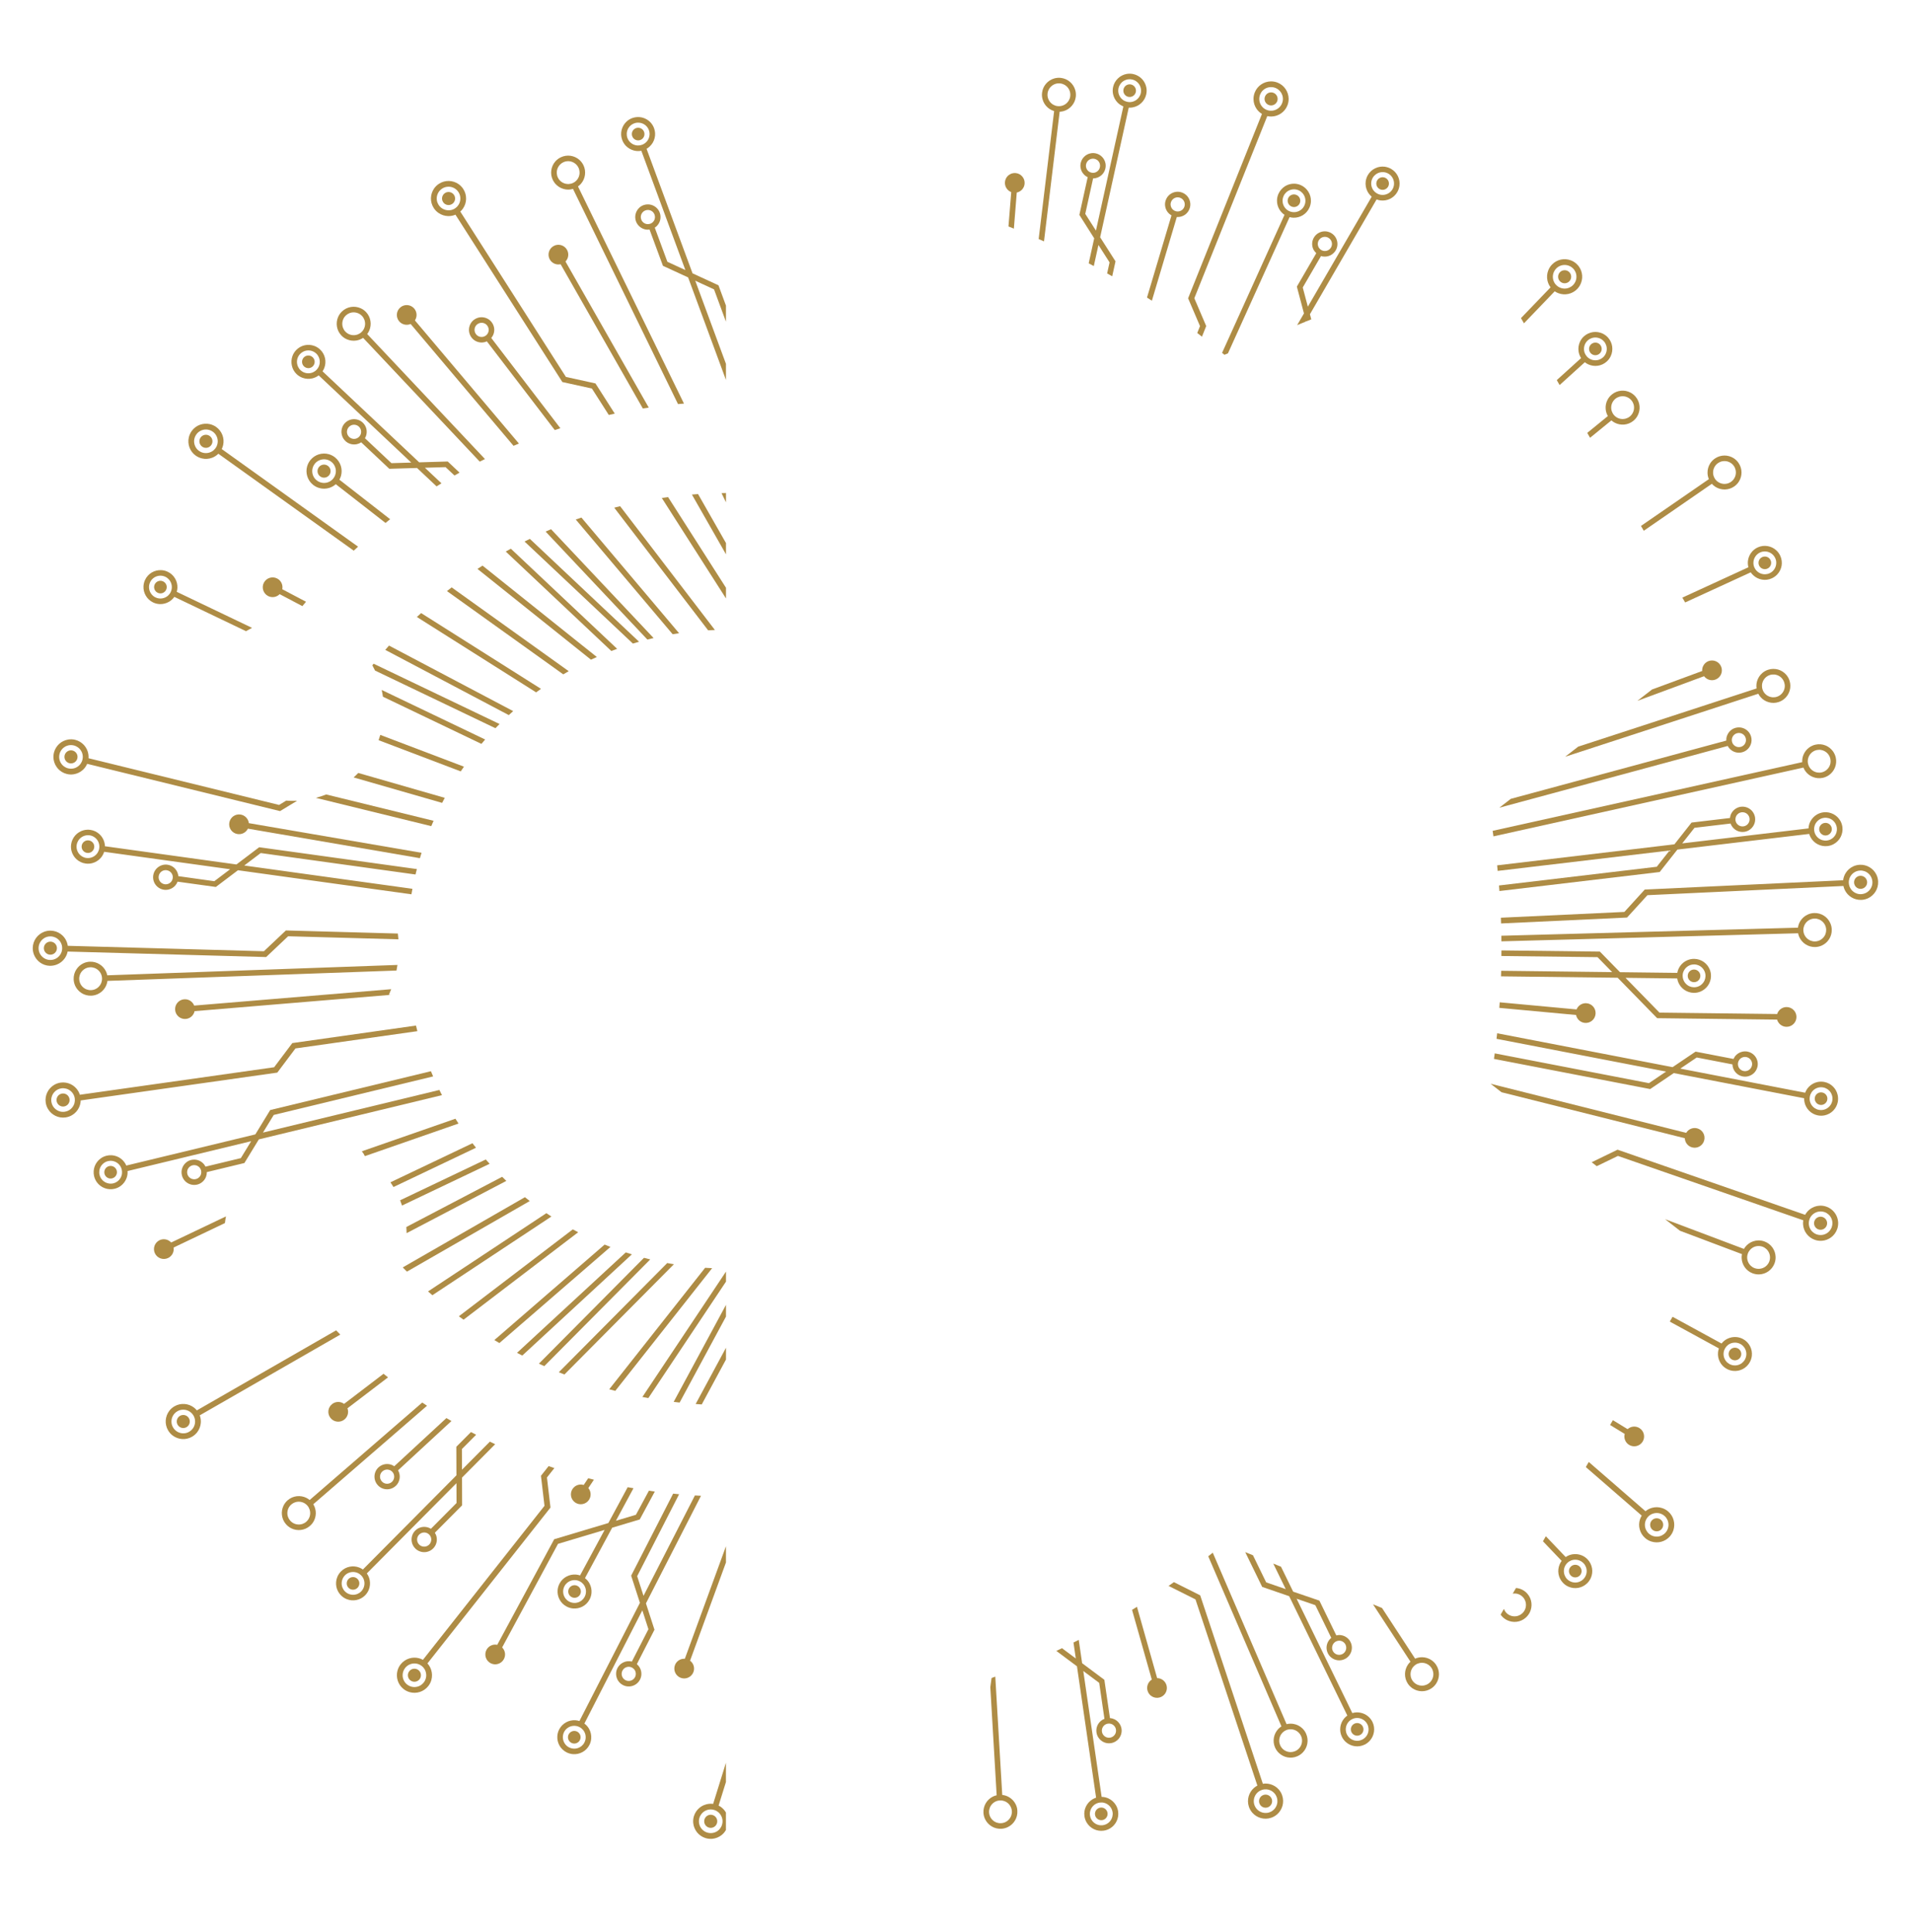 <svg xmlns="http://www.w3.org/2000/svg" xmlns:xlink="http://www.w3.org/1999/xlink" version="1.1" id="Layer_1" x="0px" y="0px" viewBox="0 0 746.66 754.56" style="enable-background:new 0 0 746.66 754.56;" xml:space="preserve">
<style type="text/css">
	.st0{fill:#AE8C45;}
</style>
<g>
	<path class="st0" d="M283.51,496.54l-32.65,48.96c0.77,0.15,1.55,0.29,2.33,0.43l30.32-45.47V496.54z"/>
	<path class="st0" d="M238.39,486.91c-0.76-0.3-1.52-0.6-2.28-0.91l-43.06,37.28c0.65,0.39,1.31,0.78,1.97,1.17L238.39,486.91z"/>
	<path class="st0" d="M253.93,491.79c-0.82-0.2-1.64-0.41-2.45-0.62l-41.04,41.33c0.7,0.32,1.41,0.64,2.11,0.96L253.93,491.79z"/>
	<path class="st0" d="M229.7,577.24l-1.76,2.63c-1.59-0.5-3.38,0.08-4.35,1.54c-1.18,1.77-0.7,4.16,1.07,5.34   c1.77,1.18,4.16,0.7,5.34-1.07c0.97-1.46,0.82-3.33-0.25-4.61l2.18-3.26C231.18,577.62,230.44,577.43,229.7,577.24z"/>
	<path class="st0" d="M263.17,493.67c-0.87-0.14-1.75-0.29-2.61-0.46l-42.34,42.64c0.73,0.3,1.47,0.58,2.2,0.87L263.17,493.67z"/>
	<path class="st0" d="M279.18,246.01l-37.02-48.35c-0.77,0.19-1.53,0.39-2.29,0.59l36.66,47.88   C277.41,246.08,278.29,246.04,279.18,246.01z"/>
	<path class="st0" d="M275.36,495.06l-37.45,47.44c0.79,0.21,1.58,0.42,2.37,0.62l37.82-47.91   C277.18,495.16,276.27,495.11,275.36,495.06z"/>
	<path class="st0" d="M142.49,451.46l36.57-12.73c-0.41-0.62-0.81-1.25-1.21-1.88l-36.55,12.72   C141.78,450.14,142.18,450.78,142.49,451.46z"/>
	<path class="st0" d="M193.01,128.51c-0.06-0.95-0.39-1.89-1.01-2.7c-0.42-0.54-0.92-0.98-1.48-1.29c-0.84-0.48-1.79-0.69-2.74-0.64   c-0.95,0.06-1.89,0.39-2.71,1.01c-0.54,0.41-0.97,0.92-1.29,1.47c-0.48,0.84-0.69,1.79-0.64,2.74c0.06,0.95,0.39,1.9,1.01,2.71   c0.41,0.54,0.92,0.97,1.47,1.29c0.84,0.48,1.79,0.69,2.74,0.64c0.6-0.03,1.2-0.18,1.77-0.44l26.51,34.63   c0.73-0.24,1.46-0.48,2.19-0.71l-26.98-35.24c0.18-0.23,0.36-0.47,0.5-0.72C192.85,130.42,193.06,129.46,193.01,128.51z    M190.7,129.69c-0.17,0.5-0.48,0.97-0.94,1.32c-0.3,0.23-0.64,0.39-0.98,0.48c-0.52,0.13-1.07,0.11-1.58-0.05   c-0.51-0.17-0.97-0.48-1.32-0.94c-0.23-0.31-0.39-0.64-0.48-0.99c-0.13-0.52-0.11-1.07,0.05-1.58c0.17-0.51,0.49-0.96,0.94-1.31   c0.31-0.23,0.64-0.39,0.99-0.48c0.52-0.14,1.07-0.12,1.58,0.05c0.5,0.17,0.96,0.49,1.31,0.94c0.23,0.3,0.39,0.64,0.48,0.98   C190.89,128.63,190.87,129.18,190.7,129.69z"/>
	<path class="st0" d="M196.09,459.53l-37.41,19.6c0.06,0.79,0.1,1.59,0.11,2.4l38.94-20.4C197.19,460.6,196.64,460.07,196.09,459.53   z"/>
	<path class="st0" d="M223.68,480.06L179.18,514c0.61,0.45,1.23,0.89,1.84,1.33l44.77-34.15   C225.09,480.81,224.38,480.44,223.68,480.06z"/>
	<path class="st0" d="M675.18,292.03c0.59,0.76,1.4,1.32,2.29,1.63c0.9,0.3,1.9,0.36,2.88,0.09c0.66-0.18,1.25-0.48,1.76-0.88   c0.76-0.59,1.32-1.4,1.63-2.3c0.31-0.9,0.36-1.9,0.09-2.89c-0.18-0.65-0.48-1.25-0.87-1.75c-0.59-0.76-1.4-1.32-2.3-1.63   c-0.9-0.3-1.9-0.36-2.89-0.09c-0.66,0.17-1.25,0.48-1.75,0.87c-0.76,0.59-1.32,1.4-1.63,2.3c-0.2,0.57-0.28,1.18-0.26,1.81   l-84.15,22.75l-4.47,3.46l89.19-24.11C674.84,291.55,674.99,291.8,675.18,292.03z M676.32,288.61c0.07-0.53,0.3-1.04,0.65-1.44   c0.35-0.4,0.81-0.71,1.37-0.86c0.37-0.1,0.74-0.12,1.1-0.07c0.53,0.07,1.04,0.3,1.44,0.65c0.4,0.35,0.7,0.81,0.85,1.37   c0.1,0.37,0.12,0.74,0.07,1.1c-0.07,0.53-0.3,1.03-0.65,1.44c-0.35,0.4-0.81,0.7-1.37,0.85c-0.37,0.1-0.74,0.12-1.09,0.07   c-0.53-0.07-1.03-0.3-1.44-0.65c-0.4-0.35-0.71-0.81-0.86-1.37C676.29,289.34,676.28,288.96,676.32,288.61z"/>
	<path class="st0" d="M174.33,553.74l-20.36,18.81c-0.24-0.16-0.5-0.31-0.76-0.43c-0.88-0.4-1.85-0.52-2.79-0.38   c-0.94,0.15-1.85,0.56-2.6,1.25c-0.5,0.46-0.89,1.01-1.15,1.59c-0.4,0.88-0.52,1.85-0.38,2.79c0.15,0.94,0.56,1.85,1.26,2.6   c0.46,0.5,1,0.88,1.58,1.15c0.88,0.4,1.85,0.52,2.79,0.38c0.94-0.15,1.85-0.56,2.6-1.26c0.5-0.45,0.88-1,1.15-1.59   c0.4-0.88,0.52-1.85,0.38-2.79c-0.09-0.59-0.29-1.18-0.6-1.72l20.85-19.25C175.64,554.51,174.98,554.13,174.33,553.74z    M153.86,577.26c-0.13,0.52-0.39,1.01-0.81,1.4c-0.28,0.26-0.6,0.45-0.94,0.57c-0.51,0.18-1.06,0.21-1.58,0.09   c-0.52-0.13-1-0.39-1.39-0.82c-0.26-0.28-0.45-0.6-0.57-0.94c-0.19-0.5-0.22-1.05-0.09-1.58c0.12-0.52,0.39-1,0.82-1.39   c0.28-0.26,0.6-0.45,0.93-0.57c0.5-0.19,1.05-0.22,1.58-0.09c0.52,0.12,1.01,0.39,1.4,0.81c0.26,0.28,0.45,0.6,0.57,0.93   C153.95,576.18,153.98,576.74,153.86,577.26z"/>
	<path class="st0" d="M710.68,431.43c1.34,0.26,2.63-0.62,2.89-1.95c0.26-1.34-0.62-2.62-1.96-2.88s-2.63,0.61-2.89,1.95   C708.47,429.88,709.34,431.17,710.68,431.43z"/>
	<path class="st0" d="M629.57,379.6l-43.34-0.52c-0.02,0.73-0.04,1.45-0.07,2.17l45.56,0.55l15.42,15.79l46.84,0.56   c0.45,1.61,1.91,2.79,3.66,2.81c2.13,0.03,3.88-1.68,3.9-3.81c0.03-2.13-1.68-3.87-3.81-3.9c-1.75-0.02-3.24,1.13-3.73,2.72   l-45.95-0.55l-13.27-13.59l20.2,0.24c0.07,0.52,0.22,1.03,0.41,1.5c0.49,1.2,1.32,2.22,2.37,2.95c1.05,0.72,2.32,1.16,3.69,1.18   c0.92,0.01,1.79-0.16,2.59-0.49c1.19-0.49,2.22-1.32,2.94-2.36c0.73-1.05,1.17-2.33,1.18-3.7c0.02-0.91-0.16-1.79-0.49-2.59   c-0.49-1.2-1.32-2.22-2.36-2.95c-1.05-0.72-2.32-1.16-3.7-1.18c-0.91-0.01-1.78,0.17-2.59,0.49c-1.2,0.49-2.22,1.32-2.94,2.37   c-0.53,0.77-0.91,1.65-1.08,2.61l-22.37-0.27l-7.85-8.04l-38.45-0.46c0,0.73-0.01,1.45-0.02,2.18l37.55,0.45L629.57,379.6z    M657.46,379.28c0.35-0.8,0.92-1.47,1.64-1.95c0.72-0.47,1.57-0.74,2.5-0.73c0.62,0.01,1.21,0.14,1.74,0.37   c0.79,0.34,1.47,0.92,1.94,1.64c0.47,0.72,0.75,1.57,0.74,2.5c-0.01,0.62-0.14,1.2-0.37,1.73c-0.35,0.8-0.93,1.47-1.64,1.95   c-0.72,0.47-1.57,0.74-2.5,0.73c-0.62-0.01-1.2-0.14-1.73-0.37c-0.8-0.35-1.47-0.93-1.94-1.64c-0.47-0.72-0.75-1.57-0.74-2.5   C657.09,380.39,657.22,379.81,657.46,379.28z"/>
	<path class="st0" d="M662.74,440.6c-1.7-0.43-3.42,0.34-4.26,1.77L582.1,423.2l4.27,3.31l71.57,17.96c0.06,1.66,1.21,3.16,2.9,3.59   c2.06,0.52,4.16-0.72,4.68-2.79S664.8,441.13,662.74,440.6z"/>
	<path class="st0" d="M661.51,383.53c1.36,0.02,2.48-1.08,2.5-2.44c0.02-1.36-1.08-2.48-2.44-2.5c-1.36-0.02-2.47,1.08-2.49,2.44   C659.06,382.4,660.16,383.51,661.51,383.53z"/>
	<path class="st0" d="M712.1,317.2c-0.91,0.11-1.75,0.4-2.5,0.82c-1.12,0.65-2.03,1.6-2.62,2.73c-0.43,0.83-0.69,1.76-0.73,2.73   l-49.32,5.85l4.79-6.08l14.1-1.67c0.09,0.28,0.21,0.55,0.36,0.8c0.48,0.84,1.19,1.51,2.03,1.95c0.84,0.43,1.83,0.63,2.85,0.51   c0.67-0.08,1.3-0.29,1.86-0.61c0.84-0.48,1.51-1.19,1.95-2.03c0.44-0.84,0.64-1.83,0.52-2.85c-0.08-0.67-0.3-1.3-0.62-1.87   c-0.47-0.84-1.18-1.51-2.03-1.94c-0.84-0.44-1.83-0.64-2.84-0.52c-0.68,0.08-1.31,0.3-1.86,0.62c-0.84,0.47-1.51,1.18-1.95,2.03   c-0.28,0.53-0.45,1.13-0.52,1.75l-14.99,1.78l-6.7,8.5l-69.23,8.21c0.08,0.72,0.14,1.44,0.21,2.17l67.12-7.96l-4.99,6.34   l-61.61,7.31c0.06,0.72,0.11,1.45,0.16,2.17l62.6-7.43l6.9-8.76l51.48-6.11c0.15,0.51,0.35,0.99,0.61,1.44   c0.64,1.12,1.59,2.03,2.73,2.61c1.13,0.59,2.46,0.85,3.82,0.69c0.91-0.11,1.76-0.39,2.5-0.82c1.13-0.64,2.03-1.59,2.62-2.73   c0.58-1.13,0.85-2.46,0.69-3.82c-0.11-0.9-0.4-1.75-0.82-2.5c-0.65-1.12-1.59-2.03-2.73-2.61   C714.78,317.3,713.46,317.04,712.1,317.2z M677.82,319.16c0.14-0.52,0.44-0.97,0.85-1.32c0.4-0.35,0.91-0.59,1.48-0.65   c0.38-0.04,0.75-0.01,1.09,0.09c0.52,0.15,0.98,0.45,1.33,0.85c0.35,0.41,0.58,0.91,0.65,1.48c0.05,0.38,0.01,0.75-0.09,1.1   c-0.15,0.52-0.45,0.98-0.85,1.33c-0.41,0.35-0.91,0.58-1.48,0.65c-0.38,0.05-0.75,0.01-1.1-0.09c-0.52-0.15-0.98-0.45-1.33-0.85   c-0.35-0.4-0.58-0.91-0.65-1.48C677.69,319.87,677.72,319.5,677.82,319.16z M717.31,323.26c0.07,0.62,0.02,1.21-0.14,1.77   c-0.24,0.83-0.72,1.57-1.37,2.14c-0.66,0.56-1.46,0.94-2.39,1.05c-0.61,0.07-1.21,0.01-1.76-0.15c-0.83-0.24-1.58-0.73-2.14-1.38   s-0.94-1.47-1.05-2.39c-0.07-0.61-0.02-1.21,0.14-1.76c0.24-0.83,0.73-1.57,1.38-2.14s1.46-0.95,2.39-1.05   c0.61-0.07,1.21-0.01,1.76,0.15c0.83,0.24,1.58,0.72,2.14,1.38C716.82,321.53,717.2,322.35,717.31,323.26z"/>
	<path class="st0" d="M712.59,321.34c-1.35,0.16-2.32,1.38-2.16,2.73c0.16,1.35,1.39,2.32,2.74,2.16c1.35-0.16,2.32-1.39,2.16-2.74   C715.17,322.14,713.94,321.18,712.59,321.34z"/>
	<path class="st0" d="M717.64,427.63c-0.27-1.27-0.9-2.42-1.81-3.32c-0.9-0.91-2.08-1.56-3.42-1.82c-0.9-0.17-1.79-0.15-2.63,0.02   c-1.27,0.27-2.42,0.91-3.32,1.81c-0.66,0.66-1.19,1.47-1.52,2.38l-48.76-9.42l6.42-4.34l13.94,2.69c0.01,0.29,0.04,0.59,0.1,0.87   c0.2,0.94,0.67,1.8,1.34,2.48c0.67,0.67,1.55,1.16,2.56,1.35c0.67,0.13,1.33,0.12,1.96-0.02c0.94-0.2,1.8-0.67,2.48-1.34   c0.67-0.67,1.16-1.55,1.36-2.55c0.13-0.67,0.11-1.33-0.02-1.96c-0.2-0.94-0.67-1.8-1.35-2.47c-0.67-0.67-1.55-1.16-2.55-1.35   c-0.67-0.13-1.34-0.11-1.96,0.02c-0.94,0.2-1.8,0.67-2.48,1.34c-0.43,0.42-0.77,0.93-1.02,1.51l-14.82-2.86l-8.97,6.06   l-68.51-13.23c-0.08,0.72-0.17,1.44-0.25,2.17l66.22,12.79l-6.69,4.52l-60.23-11.63c-0.1,0.72-0.2,1.44-0.3,2.16l61,11.78   l9.23-6.24l50.9,9.83c-0.01,0.53,0.03,1.05,0.14,1.55c0.27,1.26,0.9,2.42,1.8,3.32c0.9,0.91,2.09,1.56,3.43,1.82   c0.9,0.17,1.79,0.16,2.63-0.02c1.27-0.27,2.42-0.9,3.32-1.8c0.9-0.9,1.55-2.08,1.82-3.43   C717.84,429.37,717.82,428.47,717.64,427.63z M678.74,414.96c0.07-0.38,0.21-0.72,0.42-1.02c0.29-0.45,0.72-0.79,1.21-1   c0.49-0.21,1.04-0.28,1.61-0.17c0.37,0.07,0.72,0.22,1.01,0.42c0.45,0.3,0.8,0.73,1.01,1.22c0.21,0.5,0.28,1.04,0.17,1.61   c-0.07,0.38-0.22,0.72-0.42,1.02c-0.3,0.45-0.73,0.8-1.22,1.01c-0.5,0.21-1.04,0.28-1.61,0.17c-0.38-0.07-0.72-0.21-1.02-0.42   c-0.45-0.3-0.8-0.73-1.01-1.22C678.7,416.07,678.63,415.52,678.74,414.96z M715.53,429.85c-0.12,0.61-0.35,1.16-0.68,1.64   c-0.48,0.72-1.17,1.28-1.96,1.62c-0.8,0.34-1.68,0.46-2.59,0.28c-0.61-0.12-1.16-0.36-1.64-0.67c-0.72-0.48-1.29-1.17-1.62-1.96   c-0.34-0.79-0.45-1.68-0.27-2.59c0.12-0.61,0.35-1.15,0.67-1.64c0.48-0.72,1.17-1.28,1.96-1.62c0.79-0.34,1.68-0.46,2.59-0.28   c0.61,0.12,1.15,0.35,1.64,0.67c0.72,0.48,1.29,1.17,1.62,1.96C715.59,428.06,715.7,428.95,715.53,429.85z"/>
	<path class="st0" d="M618.9,399.43c2.12,0.2,4-1.36,4.19-3.48c0.2-2.12-1.36-4-3.48-4.19c-1.74-0.16-3.32,0.86-3.94,2.41   l-30.01-2.78c-0.05,0.72-0.11,1.45-0.16,2.17l29.97,2.78C615.8,397.97,617.16,399.27,618.9,399.43z"/>
	<path class="st0" d="M283.51,526.28l-11.85,21.97c0.79,0.06,1.58,0.12,2.38,0.17l9.47-17.55V526.28z"/>
	<path class="st0" d="M263.57,650.23c-0.74,2,0.29,4.21,2.28,4.95c2,0.74,4.21-0.29,4.95-2.28c0.61-1.64,0.02-3.43-1.32-4.42   l14.02-38.36v-6.33l-16.06,43.94C265.78,647.61,264.17,648.59,263.57,650.23z"/>
	<path class="st0" d="M634.47,559.93c-0.43,1.61,0.22,3.37,1.71,4.28c1.82,1.11,4.19,0.53,5.3-1.28s0.53-4.19-1.29-5.3   c-1.49-0.91-3.36-0.69-4.59,0.44l-5.75-3.51l-1.09,1.88L634.47,559.93z"/>
	<path class="st0" d="M181.18,299.38l-32.67-12.41c-0.2,0.7-0.42,1.39-0.66,2.07l32.07,12.18   C180.33,300.6,180.75,299.99,181.18,299.38z"/>
	<path class="st0" d="M283.51,196.15v-3.63c-0.59,0-1.17,0.03-1.75,0.04L283.51,196.15z"/>
	<path class="st0" d="M213.37,473.73l-46.22,30.56c0.56,0.5,1.13,1,1.7,1.48l46.48-30.73C214.67,474.61,214.02,474.17,213.37,473.73   z"/>
	<path class="st0" d="M174.54,230.81l45.42,32.52c0.7-0.42,1.41-0.83,2.13-1.24l-45.71-32.72   C175.75,229.84,175.15,230.33,174.54,230.81z"/>
	<path class="st0" d="M283.51,216.46v-4.39l-10.91-19.14c-0.8,0.05-1.6,0.12-2.4,0.19L283.51,216.46z"/>
	<path class="st0" d="M262.68,247.66c0.83-0.14,1.67-0.27,2.51-0.39l-38.14-45.17c-0.73,0.25-1.47,0.51-2.2,0.77L262.68,247.66z"/>
	<path class="st0" d="M204.99,467.49l-47.71,27.42c0.54,0.55,1.08,1.1,1.63,1.65l47.97-27.57   C206.25,468.49,205.62,467.99,204.99,467.49z"/>
	<path class="st0" d="M283.51,233.69v-4.17l-22.62-35.41c-0.82,0.11-1.63,0.22-2.45,0.34L283.51,233.69z"/>
	<path class="st0" d="M211.26,268.99l-46.81-29.59c-0.55,0.51-1.1,1.02-1.65,1.53l46.56,29.43   C210,269.9,210.63,269.44,211.26,268.99z"/>
	<path class="st0" d="M189.7,452.76l-33.45,15.94c0.27,0.67,0.52,1.36,0.75,2.05l34.21-16.3C190.7,453.89,190.2,453.33,189.7,452.76   z"/>
	<path class="st0" d="M145.41,259.8c0.37,0.67,0.72,1.36,1.05,2.05l47.01,22.51c0.53-0.55,1.07-1.1,1.61-1.64l-49.17-23.54   C145.75,259.39,145.57,259.59,145.41,259.8z"/>
	<path class="st0" d="M189.46,288.77l-40.41-19.35c0.19,0.87,0.36,1.75,0.49,2.64l38.46,18.42   C188.47,289.9,188.96,289.33,189.46,288.77z"/>
	<path class="st0" d="M665.46,264.05c0.99,1.34,2.78,1.93,4.42,1.33c2-0.73,3.03-2.94,2.3-4.94c-0.73-2-2.94-3.03-4.94-2.3   c-1.64,0.6-2.63,2.2-2.52,3.87l-19.59,7.23l-5.71,4.43L665.46,264.05z"/>
	<path class="st0" d="M128.14,181.98c-1.1-0.88-2.71-0.7-3.59,0.4c-0.88,1.1-0.7,2.71,0.4,3.59c1.1,0.88,2.71,0.7,3.59-0.4   C129.42,184.46,129.24,182.86,128.14,181.98z"/>
	<path class="st0" d="M153.67,463.52l32.21-15.34c-0.46-0.58-0.92-1.17-1.37-1.76l-32.04,15.26   C152.89,462.29,153.29,462.9,153.67,463.52z"/>
	<path class="st0" d="M108.27,225.92c-1.88-1-4.21-0.28-5.21,1.59c-1,1.88-0.28,4.21,1.59,5.21c1.55,0.82,3.4,0.48,4.56-0.71   l8.87,4.68c0.46-0.58,0.95-1.14,1.42-1.71l-9.27-4.89C110.57,228.47,109.82,226.74,108.27,225.92z"/>
	<path class="st0" d="M252.81,249.74c0.81-0.2,1.62-0.4,2.43-0.59l-40.05-42.5c-0.71,0.3-1.41,0.62-2.12,0.93L252.81,249.74z"/>
	<path class="st0" d="M230.78,257.6c0.76-0.35,1.52-0.7,2.29-1.04l-44.65-35.7c-0.66,0.43-1.31,0.87-1.96,1.3L230.78,257.6z"/>
	<path class="st0" d="M278.31,708.76c-1.35-0.42-2.78,0.33-3.2,1.68c-0.42,1.35,0.33,2.78,1.68,3.2s2.78-0.33,3.19-1.68   C280.4,710.61,279.65,709.18,278.31,708.76z"/>
	<path class="st0" d="M94,318.08c-2.1-0.36-4.09,1.05-4.45,3.15c-0.36,2.1,1.05,4.09,3.15,4.45c1.72,0.3,3.38-0.6,4.11-2.1   l67.17,11.53c0.21-0.7,0.42-1.4,0.64-2.1l-67.44-11.58C96.98,319.78,95.72,318.38,94,318.08z"/>
	<path class="st0" d="M173.69,311.55l-33.79-9.72c-0.58,0.6-1.18,1.19-1.8,1.75l34.55,9.94   C172.99,312.85,173.34,312.2,173.69,311.55z"/>
	<path class="st0" d="M169.31,320.51l-41.93-10.28c-1.3,0.52-2.64,0.96-4.02,1.33l45.06,11.04   C168.71,321.9,169.01,321.2,169.31,320.51z"/>
	<path class="st0" d="M34.68,328.17c-1.35-0.19-2.6,0.76-2.78,2.1c-0.19,1.35,0.76,2.59,2.11,2.78c1.35,0.19,2.59-0.75,2.78-2.1   C36.98,329.6,36.03,328.35,34.68,328.17z"/>
	<path class="st0" d="M149.78,536.44l-15.41,11.76c-1.34-0.99-3.22-1.03-4.62,0.03c-1.7,1.29-2.03,3.7-0.74,5.4   c1.29,1.7,3.7,2.03,5.4,0.74c1.39-1.06,1.87-2.88,1.27-4.44l15.84-12.08C150.93,537.38,150.35,536.91,149.78,536.44z"/>
	<path class="st0" d="M72.53,397.89c1.74-0.14,3.12-1.42,3.46-3.05l76.92-6.4h-1.03c0.32-0.72,0.61-1.44,0.89-2.17l-76.94,6.4   c-0.6-1.56-2.16-2.6-3.91-2.46c-2.12,0.17-3.7,2.03-3.53,4.15S70.41,398.06,72.53,397.89z"/>
	<path class="st0" d="M41.41,379.37c-0.55-1.17-1.43-2.15-2.51-2.83c-1.08-0.68-2.38-1.05-3.75-1.01c-0.91,0.03-1.78,0.25-2.56,0.61   c-1.17,0.55-2.16,1.43-2.83,2.51c-0.68,1.08-1.05,2.38-1,3.75c0.03,0.91,0.25,1.78,0.61,2.57c0.54,1.17,1.42,2.15,2.5,2.83   c1.08,0.68,2.38,1.05,3.75,1c0.91-0.03,1.78-0.25,2.56-0.61c1.17-0.54,2.15-1.42,2.83-2.5c0.49-0.79,0.83-1.7,0.95-2.66   l112.87-4.04c0.14-0.73,0.27-1.46,0.38-2.19l-113.33,4.05C41.79,380.34,41.62,379.84,41.41,379.37z M39.56,383.77   c-0.31,0.8-0.85,1.51-1.54,2.02c-0.7,0.51-1.54,0.82-2.47,0.85c-0.62,0.02-1.21-0.09-1.75-0.29c-0.81-0.31-1.52-0.85-2.02-1.55   c-0.51-0.69-0.81-1.54-0.85-2.47c-0.02-0.62,0.08-1.2,0.28-1.75c0.31-0.81,0.85-1.51,1.55-2.02c0.69-0.51,1.54-0.82,2.47-0.85   c0.62-0.02,1.2,0.09,1.75,0.29c0.81,0.31,1.52,0.85,2.02,1.55c0.51,0.69,0.81,1.54,0.85,2.46   C39.87,382.63,39.76,383.22,39.56,383.77z"/>
	<path class="st0" d="M198.69,279.24c0.56-0.52,1.13-1.04,1.71-1.56l-48.48-25.59c-0.5,0.56-0.98,1.12-1.47,1.68L198.69,279.24z"/>
	<path class="st0" d="M238.73,254.21c0.75-0.29,1.51-0.57,2.27-0.85l-41.5-39.09c-0.67,0.37-1.34,0.73-2,1.1L238.73,254.21z"/>
	<path class="st0" d="M283.51,688.28l-5.02,16.12c-0.54-0.07-1.08-0.09-1.61-0.03c-1.33,0.13-2.59,0.65-3.62,1.47   c-1.03,0.82-1.85,1.97-2.27,3.32c-0.28,0.9-0.36,1.83-0.28,2.71c0.14,1.33,0.66,2.59,1.48,3.62c0.83,1.03,1.96,1.84,3.31,2.26   c0.9,0.28,1.83,0.36,2.71,0.28c1.33-0.14,2.59-0.65,3.62-1.48c0.67-0.53,1.23-1.21,1.66-1.98v-6.78c-0.18-0.31-0.37-0.61-0.6-0.89   c-0.6-0.75-1.37-1.39-2.27-1.84l2.87-9.21V688.28z M281.97,709.87c0.26,0.85,0.27,1.78-0.02,2.7c-0.19,0.61-0.49,1.15-0.87,1.61   c-0.58,0.69-1.35,1.19-2.2,1.44s-1.78,0.27-2.7-0.02c-0.61-0.19-1.15-0.49-1.61-0.88c-0.69-0.57-1.19-1.35-1.45-2.2   c-0.25-0.86-0.27-1.78,0.02-2.7c0.19-0.61,0.5-1.15,0.88-1.61c0.58-0.69,1.35-1.19,2.2-1.45c0.86-0.25,1.78-0.27,2.7,0.02   c0.62,0.19,1.15,0.49,1.61,0.87C281.21,708.25,281.71,709.02,281.97,709.87z"/>
	<path class="st0" d="M247.15,251.31c0.8-0.24,1.61-0.48,2.42-0.71l-42.65-40.17c-0.7,0.34-1.39,0.68-2.08,1.03L247.15,251.31z"/>
	<path class="st0" d="M244.37,489.05l-42.47,39.22c0.68,0.36,1.37,0.71,2.06,1.06l42.79-39.52   C245.95,489.57,245.16,489.32,244.37,489.05z"/>
	<path class="st0" d="M133.1,181.93c-0.39-1.26-1.16-2.43-2.27-3.32c-0.74-0.59-1.57-1-2.42-1.25c-1.29-0.36-2.65-0.33-3.91,0.06   c-1.26,0.39-2.43,1.16-3.31,2.26c-0.59,0.74-1,1.57-1.25,2.42c-0.36,1.29-0.34,2.65,0.06,3.91c0.39,1.26,1.16,2.43,2.26,3.31   c0.74,0.59,1.56,1.01,2.42,1.25c1.29,0.37,2.65,0.34,3.91-0.05c0.92-0.29,1.79-0.77,2.54-1.44l19.42,15.13   c0.6-0.49,1.2-0.98,1.8-1.46l-19.81-15.43c0.27-0.48,0.47-0.98,0.62-1.49C133.52,184.54,133.49,183.19,133.1,181.93z    M131.15,184.34c-0.08,0.89-0.4,1.76-1,2.51c-0.4,0.5-0.88,0.9-1.4,1.18c-0.79,0.43-1.69,0.61-2.58,0.54   c-0.89-0.07-1.76-0.4-2.51-1c-0.5-0.4-0.89-0.87-1.18-1.4c-0.43-0.79-0.61-1.69-0.54-2.58c0.07-0.89,0.4-1.76,1-2.51   c0.4-0.5,0.87-0.89,1.41-1.17c0.79-0.43,1.69-0.62,2.57-0.55c0.89,0.08,1.76,0.4,2.51,1c0.5,0.4,0.89,0.88,1.17,1.41   C131.03,182.56,131.22,183.46,131.15,184.34z"/>
	<path class="st0" d="M69.64,342.13c-0.02-0.29-0.07-0.58-0.15-0.86c-0.25-0.93-0.77-1.76-1.47-2.4c-0.71-0.63-1.61-1.07-2.62-1.21   c-0.67-0.09-1.33-0.05-1.95,0.12c-0.93,0.25-1.76,0.77-2.4,1.47c-0.64,0.71-1.08,1.61-1.22,2.62c-0.09,0.67-0.04,1.34,0.12,1.96   c0.25,0.93,0.76,1.76,1.47,2.39c0.71,0.64,1.61,1.08,2.62,1.22c0.68,0.09,1.34,0.04,1.96-0.13c0.93-0.25,1.76-0.76,2.4-1.47   c0.4-0.44,0.72-0.97,0.94-1.56l14.95,2.07l8.64-6.53l67.74,9.39c0.12-0.72,0.25-1.43,0.39-2.14l-65.68-9.1l6.44-4.87l60.44,8.38   c0.17-0.71,0.35-1.42,0.53-2.12l-61.57-8.53l-8.89,6.73l-51.35-7.12c-0.02-0.53-0.09-1.05-0.22-1.54   c-0.33-1.24-1.03-2.37-1.98-3.22c-0.95-0.86-2.17-1.45-3.52-1.63c-0.91-0.13-1.8-0.06-2.63,0.16c-1.25,0.33-2.37,1.03-3.22,1.98   c-0.85,0.95-1.44,2.16-1.63,3.52c-0.12,0.9-0.06,1.8,0.16,2.63c0.34,1.25,1.03,2.37,1.98,3.22c0.95,0.86,2.16,1.45,3.52,1.64   c0.91,0.13,1.8,0.06,2.63-0.16c1.25-0.34,2.37-1.03,3.22-1.98c0.62-0.69,1.11-1.53,1.39-2.45l49.19,6.82l-6.18,4.67L69.64,342.13z    M67.45,342.93c-0.05,0.38-0.18,0.73-0.36,1.04c-0.27,0.46-0.68,0.83-1.16,1.06c-0.48,0.23-1.02,0.34-1.6,0.26   c-0.38-0.05-0.73-0.18-1.03-0.36c-0.46-0.28-0.84-0.68-1.07-1.16c-0.23-0.48-0.34-1.03-0.26-1.6c0.05-0.38,0.18-0.73,0.36-1.04   c0.28-0.46,0.68-0.84,1.16-1.07c0.48-0.23,1.02-0.33,1.59-0.25c0.38,0.05,0.73,0.18,1.04,0.36c0.46,0.28,0.84,0.68,1.07,1.16   C67.44,341.81,67.53,342.35,67.45,342.93z M38.76,331.22c-0.08,0.61-0.29,1.17-0.58,1.67c-0.45,0.75-1.1,1.34-1.87,1.72   c-0.77,0.38-1.66,0.54-2.58,0.42c-0.61-0.08-1.17-0.29-1.67-0.59c-0.75-0.45-1.35-1.1-1.72-1.87c-0.38-0.77-0.54-1.65-0.41-2.57   c0.09-0.62,0.29-1.18,0.59-1.68c0.44-0.74,1.1-1.34,1.87-1.72c0.78-0.38,1.66-0.54,2.58-0.42c0.61,0.08,1.18,0.29,1.67,0.59   c0.75,0.45,1.35,1.1,1.72,1.87C38.73,329.42,38.89,330.3,38.76,331.22z"/>
	<path class="st0" d="M283.51,509.53l-20.43,37.88c0.77,0.09,1.55,0.19,2.32,0.28l18.11-33.58V509.53z"/>
	<path class="st0" d="M217.91,602.86l18.2-5.45l-9.59,17.78c-0.49-0.17-1.01-0.28-1.52-0.33c-1.29-0.12-2.58,0.14-3.71,0.73   c-1.13,0.59-2.11,1.52-2.76,2.73c-0.43,0.81-0.69,1.66-0.77,2.53c-0.12,1.28,0.14,2.58,0.73,3.7c0.59,1.13,1.52,2.12,2.73,2.76   c0.8,0.44,1.66,0.69,2.52,0.77c1.29,0.12,2.58-0.14,3.71-0.72c1.13-0.59,2.11-1.52,2.76-2.73c0.43-0.8,0.68-1.66,0.77-2.52   c0.12-1.29-0.14-2.58-0.73-3.71c-0.43-0.83-1.04-1.57-1.81-2.16l10.62-19.69l10.77-3.22l5.87-10.89c-0.77-0.1-1.53-0.22-2.29-0.34   l-5.07,9.4l-7.82,2.34l6.86-12.71c-0.75-0.13-1.51-0.26-2.26-0.4l-7.55,13.99l-21.15,6.33l-22.24,41.23   c-1.63-0.35-3.36,0.4-4.19,1.94c-1.01,1.87-0.31,4.21,1.56,5.22c1.87,1.01,4.21,0.31,5.22-1.57c0.83-1.54,0.51-3.39-0.68-4.56   L217.91,602.86z M228.81,621.03c0.09,0.85-0.08,1.74-0.51,2.55c-0.3,0.55-0.68,1-1.14,1.37c-0.67,0.54-1.49,0.87-2.35,0.96   c-0.86,0.08-1.74-0.07-2.56-0.51c-0.54-0.29-1-0.69-1.36-1.13c-0.54-0.68-0.88-1.5-0.96-2.36c-0.09-0.85,0.07-1.74,0.52-2.56   c0.29-0.54,0.68-1,1.13-1.36c0.68-0.54,1.5-0.87,2.36-0.96c0.85-0.09,1.74,0.07,2.56,0.51c0.54,0.29,0.99,0.68,1.36,1.13   C228.39,619.35,228.73,620.17,228.81,621.03z"/>
	<path class="st0" d="M225.39,676.18c-1.21-0.62-2.7-0.14-3.32,1.07c-0.62,1.21-0.14,2.7,1.07,3.32c1.21,0.62,2.69,0.14,3.31-1.07   C227.08,678.29,226.6,676.8,225.39,676.18z"/>
	<path class="st0" d="M225.54,619.3c-1.2-0.65-2.7-0.2-3.34,0.99c-0.65,1.2-0.2,2.7,1,3.34c1.2,0.65,2.7,0.2,3.34-1   C227.19,621.44,226.74,619.95,225.54,619.3z"/>
	<path class="st0" d="M163.41,652.16c-1.11-0.87-2.71-0.68-3.58,0.42c-0.87,1.11-0.68,2.71,0.42,3.58c1.11,0.87,2.71,0.68,3.58-0.42   C164.71,654.64,164.52,653.03,163.41,652.16z"/>
	<path class="st0" d="M252.25,626.1l21.5-42.01c-0.79-0.04-1.59-0.08-2.38-0.13l-20.07,39.2l-2.48-7.68l16.38-32   c-0.78-0.07-1.55-0.15-2.33-0.23l-16.4,32.03l3.43,10.61l-23.62,46.15c-0.5-0.16-1.02-0.26-1.53-0.3   c-1.28-0.09-2.57,0.19-3.69,0.81c-1.12,0.61-2.08,1.57-2.7,2.79c-0.42,0.81-0.65,1.68-0.71,2.54c-0.1,1.29,0.19,2.57,0.8,3.69   c0.62,1.12,1.57,2.07,2.79,2.7c0.81,0.41,1.68,0.65,2.54,0.71c1.29,0.09,2.57-0.19,3.69-0.81c1.12-0.61,2.08-1.56,2.7-2.78   c0.42-0.81,0.65-1.68,0.71-2.54c0.09-1.29-0.2-2.58-0.81-3.7c-0.45-0.82-1.08-1.55-1.86-2.12l22.63-44.21l2.38,7.37l-6.47,12.64   c-0.28-0.08-0.57-0.13-0.86-0.14c-0.96-0.07-1.92,0.15-2.75,0.6c-0.83,0.46-1.54,1.17-2.01,2.08c-0.31,0.6-0.48,1.24-0.53,1.88   c-0.07,0.96,0.15,1.92,0.6,2.75c0.46,0.83,1.16,1.55,2.08,2.01c0.6,0.31,1.25,0.48,1.89,0.53c0.96,0.07,1.91-0.14,2.75-0.6   c0.83-0.46,1.55-1.16,2.01-2.07c0.31-0.61,0.48-1.25,0.53-1.89c0.07-0.96-0.14-1.91-0.6-2.75c-0.29-0.53-0.68-1-1.16-1.4   l6.88-13.44L252.25,626.1z M228.69,677.84c0.1,0.85-0.03,1.74-0.46,2.57c-0.28,0.55-0.66,1.01-1.1,1.38   c-0.67,0.56-1.48,0.91-2.34,1.01c-0.85,0.1-1.74-0.04-2.56-0.46c-0.56-0.28-1.02-0.66-1.39-1.11c-0.55-0.66-0.9-1.48-1.01-2.33   c-0.1-0.86,0.03-1.74,0.45-2.57c0.28-0.55,0.66-1.02,1.1-1.38c0.67-0.56,1.48-0.91,2.34-1.01c0.85-0.1,1.74,0.04,2.57,0.46   c0.55,0.28,1.01,0.66,1.39,1.1C228.24,676.17,228.59,676.99,228.69,677.84z M247.99,654.89c-0.17,0.34-0.41,0.63-0.68,0.85   c-0.41,0.34-0.92,0.56-1.45,0.63c-0.53,0.06-1.08-0.02-1.59-0.28c-0.34-0.18-0.63-0.41-0.86-0.68c-0.34-0.41-0.56-0.92-0.63-1.45   c-0.06-0.53,0.03-1.08,0.29-1.59c0.18-0.34,0.41-0.63,0.68-0.86c0.41-0.34,0.92-0.56,1.45-0.63c0.53-0.06,1.08,0.03,1.59,0.29   c0.34,0.18,0.63,0.41,0.86,0.68c0.35,0.41,0.56,0.91,0.62,1.45C248.34,653.83,248.25,654.38,247.99,654.89z"/>
	<path class="st0" d="M166.92,649.55l48.05-60.87l-1.38-11.74l2.9-3.67c-0.75-0.25-1.5-0.51-2.25-0.77l-2.99,3.78l1.38,11.73   l-47.47,60.14c-0.48-0.26-0.98-0.47-1.49-0.61c-1.29-0.36-2.65-0.32-3.9,0.08c-1.26,0.4-2.43,1.17-3.31,2.29   c-0.59,0.74-0.99,1.57-1.23,2.43c-0.35,1.29-0.32,2.65,0.08,3.91c0.4,1.26,1.17,2.42,2.28,3.3c0.74,0.59,1.57,0.99,2.43,1.23   c1.29,0.35,2.65,0.32,3.91-0.08c1.26-0.4,2.42-1.17,3.3-2.28c0.59-0.74,1-1.57,1.23-2.43c0.36-1.29,0.32-2.65-0.08-3.91   C168.08,651.16,167.59,650.29,166.92,649.55z M166.44,654.51c-0.07,0.89-0.39,1.76-0.98,2.51c-0.4,0.5-0.87,0.9-1.39,1.19   c-0.79,0.43-1.69,0.62-2.58,0.56c-0.89-0.07-1.76-0.39-2.51-0.98c-0.5-0.4-0.9-0.87-1.18-1.4c-0.44-0.78-0.63-1.68-0.56-2.57   c0.07-0.89,0.39-1.76,0.98-2.51c0.4-0.5,0.88-0.9,1.4-1.18c0.79-0.43,1.68-0.63,2.57-0.56c0.89,0.07,1.76,0.39,2.51,0.98   c0.51,0.4,0.9,0.87,1.19,1.39C166.31,652.72,166.5,653.62,166.44,654.51z"/>
	<path class="st0" d="M430.42,710.74c1.35-0.2,2.28-1.45,2.08-2.8c-0.2-1.35-1.44-2.28-2.79-2.09c-1.35,0.2-2.28,1.45-2.09,2.8   C427.82,710,429.07,710.93,430.42,710.74z"/>
	<path class="st0" d="M396.64,704.56c-0.57-1.16-1.47-2.12-2.57-2.77c-0.8-0.48-1.72-0.79-2.68-0.89l-2.72-46.2   c-0.48,0.18-0.96,0.37-1.45,0.55l-0.49,3.58l2.48,42.2c-0.52,0.11-1.01,0.29-1.47,0.51c-1.16,0.58-2.12,1.48-2.77,2.57   c-0.65,1.1-1,2.4-0.92,3.77c0.05,0.91,0.29,1.77,0.67,2.55c0.58,1.16,1.48,2.13,2.57,2.77c1.1,0.66,2.4,0.99,3.77,0.91   c0.91-0.05,1.78-0.29,2.55-0.67c1.15-0.57,2.12-1.47,2.77-2.57c0.65-1.1,1-2.4,0.91-3.77C397.27,706.2,397.03,705.33,396.64,704.56   z M394.9,708.98c-0.29,0.82-0.82,1.53-1.5,2.06s-1.52,0.85-2.45,0.9c-0.62,0.04-1.2-0.05-1.75-0.24c-0.82-0.29-1.53-0.82-2.05-1.5   c-0.52-0.68-0.86-1.52-0.91-2.44c-0.04-0.62,0.06-1.21,0.25-1.75c0.29-0.82,0.81-1.53,1.5-2.06c0.68-0.52,1.52-0.85,2.44-0.9   c0.62-0.04,1.21,0.06,1.76,0.25c0.81,0.29,1.53,0.81,2.05,1.5c0.52,0.69,0.86,1.52,0.91,2.44   C395.19,707.85,395.09,708.44,394.9,708.98z"/>
	<path class="st0" d="M136.12,616.56c-0.96,0.97-0.95,2.53,0.01,3.49s2.52,0.95,3.48-0.02c0.96-0.97,0.96-2.52-0.01-3.48   S137.08,615.59,136.12,616.56z"/>
	<path class="st0" d="M143.25,614.41l35-35.24l0.03,7.74l-10.01,10.07c-0.24-0.16-0.51-0.3-0.78-0.4c-0.9-0.36-1.87-0.44-2.8-0.26   c-0.93,0.19-1.82,0.64-2.54,1.37c-0.48,0.48-0.84,1.04-1.08,1.63c-0.36,0.9-0.44,1.87-0.26,2.8c0.18,0.93,0.64,1.83,1.37,2.55   c0.48,0.48,1.04,0.84,1.64,1.08c0.89,0.36,1.87,0.45,2.8,0.26c0.93-0.18,1.83-0.64,2.54-1.36c0.48-0.49,0.84-1.05,1.08-1.64   c0.36-0.89,0.45-1.87,0.26-2.8c-0.11-0.59-0.34-1.16-0.68-1.69l10.64-10.71l-0.03-10.83l12.94-13.03c-0.69-0.33-1.38-0.67-2.07-1   l-10.89,10.96l-0.03-8.07l5.56-5.59c-0.67-0.35-1.35-0.7-2.02-1.05l-5.72,5.75l0.04,11.15l-36.53,36.78   c-0.43-0.31-0.89-0.56-1.37-0.75c-1.2-0.48-2.51-0.6-3.76-0.35c-1.25,0.24-2.46,0.86-3.42,1.84c-0.64,0.65-1.13,1.4-1.45,2.2   c-0.48,1.2-0.6,2.51-0.36,3.76c0.25,1.25,0.86,2.45,1.84,3.42c0.64,0.64,1.4,1.13,2.2,1.45c1.2,0.48,2.51,0.6,3.76,0.35   c1.25-0.24,2.46-0.86,3.42-1.83c0.64-0.65,1.13-1.4,1.45-2.2c0.48-1.2,0.6-2.51,0.35-3.77C144.2,616.09,143.82,615.2,143.25,614.41   z M168.36,601.7c-0.1,0.52-0.35,1.02-0.75,1.43c-0.27,0.27-0.58,0.47-0.91,0.61c-0.5,0.2-1.05,0.26-1.57,0.16   c-0.53-0.1-1.02-0.35-1.43-0.75c-0.27-0.27-0.47-0.58-0.61-0.91c-0.2-0.5-0.26-1.05-0.16-1.57c0.1-0.53,0.35-1.02,0.76-1.43   c0.27-0.27,0.58-0.48,0.91-0.61c0.5-0.2,1.05-0.26,1.57-0.16c0.52,0.1,1.02,0.35,1.43,0.76c0.27,0.27,0.48,0.58,0.61,0.91   C168.42,600.63,168.47,601.17,168.36,601.7z M142.25,619.13c-0.16,0.84-0.56,1.65-1.21,2.31c-0.43,0.44-0.94,0.76-1.47,0.98   c-0.8,0.33-1.69,0.42-2.53,0.25c-0.84-0.16-1.65-0.56-2.3-1.21c-0.44-0.44-0.77-0.94-0.99-1.48c-0.33-0.79-0.41-1.68-0.25-2.52   c0.16-0.85,0.56-1.65,1.21-2.31c0.43-0.44,0.94-0.77,1.47-0.98c0.8-0.33,1.69-0.41,2.53-0.25c0.84,0.16,1.65,0.56,2.3,1.22   c0.44,0.43,0.77,0.93,0.99,1.47C142.33,617.4,142.41,618.28,142.25,619.13z"/>
	<path class="st0" d="M171.58,425.62l-68.89,16.64l4.21-6.89l62.24-15.04c-0.29-0.67-0.58-1.35-0.86-2.03l-62.76,15.16l-5.81,9.51   l-50.39,12.17c-0.21-0.49-0.46-0.94-0.77-1.35c-0.77-1.04-1.82-1.83-3.02-2.27c-1.2-0.45-2.55-0.56-3.88-0.23   c-0.89,0.21-1.7,0.6-2.39,1.11c-1.04,0.77-1.83,1.82-2.28,3.02c-0.44,1.19-0.55,2.54-0.23,3.88c0.21,0.88,0.6,1.69,1.11,2.39   c0.77,1.04,1.82,1.83,3.02,2.27c1.2,0.45,2.54,0.56,3.87,0.24c0.89-0.21,1.69-0.6,2.39-1.11c1.04-0.77,1.82-1.83,2.27-3.02   c0.33-0.87,0.47-1.83,0.4-2.79l48.28-11.66l-4.04,6.61l-13.8,3.33c-0.13-0.26-0.28-0.52-0.45-0.75c-0.58-0.77-1.36-1.36-2.25-1.69   c-0.89-0.33-1.89-0.41-2.89-0.17c-0.66,0.16-1.26,0.44-1.77,0.83c-0.77,0.58-1.36,1.36-1.69,2.25c-0.34,0.89-0.41,1.89-0.17,2.89   c0.16,0.66,0.45,1.26,0.83,1.78c0.57,0.78,1.35,1.36,2.25,1.69c0.89,0.34,1.89,0.41,2.88,0.18c0.67-0.16,1.26-0.45,1.78-0.83   c0.78-0.57,1.36-1.35,1.69-2.25c0.21-0.56,0.32-1.17,0.31-1.8l14.67-3.54l5.65-9.24l71.51-17.27   C172.25,426.95,171.91,426.28,171.58,425.62z M47.61,458.47c-0.14,0.86-0.54,1.65-1.11,2.28c-0.58,0.63-1.34,1.11-2.24,1.33   c-0.6,0.14-1.2,0.16-1.77,0.06c-0.86-0.14-1.65-0.53-2.29-1.11c-0.63-0.58-1.11-1.34-1.32-2.24c-0.15-0.61-0.16-1.2-0.07-1.78   c0.14-0.85,0.53-1.65,1.11-2.28c0.59-0.64,1.34-1.11,2.24-1.33c0.6-0.14,1.2-0.16,1.77-0.06c0.86,0.14,1.66,0.53,2.29,1.11   c0.63,0.58,1.11,1.34,1.32,2.25C47.68,457.3,47.7,457.9,47.61,458.47z M78.56,458.19c-0.08,0.53-0.33,1.02-0.69,1.41   c-0.36,0.39-0.83,0.69-1.39,0.82c-0.37,0.09-0.74,0.1-1.09,0.04c-0.53-0.09-1.03-0.33-1.42-0.69c-0.4-0.36-0.69-0.83-0.82-1.39   c-0.09-0.38-0.1-0.74-0.04-1.1c0.09-0.53,0.33-1.03,0.69-1.42c0.36-0.39,0.83-0.68,1.39-0.82c0.38-0.09,0.74-0.1,1.1-0.04   c0.53,0.09,1.03,0.33,1.42,0.69c0.39,0.36,0.68,0.83,0.82,1.39C78.61,457.47,78.62,457.83,78.56,458.19z"/>
	<path class="st0" d="M87.83,477.6c0.11-0.88,0.24-1.75,0.41-2.61l-21.4,10.2c-1.11-1.24-2.95-1.66-4.52-0.91   c-1.92,0.92-2.74,3.22-1.82,5.14c0.92,1.92,3.22,2.73,5.14,1.82c1.58-0.75,2.41-2.44,2.15-4.09L87.83,477.6z"/>
	<path class="st0" d="M115.38,409.4l47.61-6.74c-0.19-0.73-0.38-1.46-0.55-2.19l-48.29,6.84l-7.1,9.44l-75.86,10.74   c-0.17-0.52-0.38-1.01-0.66-1.47c-0.69-1.15-1.69-2.06-2.88-2.64c-1.19-0.58-2.57-0.83-3.97-0.63c-0.94,0.13-1.8,0.45-2.57,0.91   c-1.15,0.69-2.06,1.7-2.64,2.89c-0.58,1.19-0.82,2.56-0.62,3.96c0.13,0.94,0.45,1.81,0.91,2.57c0.69,1.15,1.69,2.06,2.89,2.64   c1.19,0.58,2.56,0.82,3.96,0.62c0.94-0.13,1.81-0.45,2.57-0.91c1.15-0.69,2.06-1.69,2.64-2.88c0.42-0.87,0.67-1.84,0.69-2.84   l76.78-10.87L115.38,409.4z M29.09,430.73c-0.23,0.87-0.72,1.65-1.37,2.25c-0.66,0.6-1.49,1-2.44,1.14   c-0.63,0.09-1.25,0.05-1.83-0.1c-0.87-0.23-1.65-0.72-2.25-1.37s-1-1.49-1.14-2.44c-0.09-0.63-0.05-1.25,0.11-1.83   c0.22-0.87,0.71-1.65,1.37-2.25c0.67-0.6,1.49-1,2.44-1.14c0.63-0.09,1.25-0.04,1.83,0.11c0.87,0.23,1.65,0.71,2.25,1.37   c0.6,0.67,1,1.49,1.14,2.44C29.28,429.54,29.24,430.15,29.09,430.73z"/>
	<path class="st0" d="M42.62,455.35c-1.32,0.32-2.14,1.65-1.82,2.98c0.32,1.32,1.65,2.13,2.98,1.81c1.32-0.32,2.14-1.65,1.82-2.97   C45.28,455.85,43.94,455.03,42.62,455.35z"/>
	<path class="st0" d="M70.3,552.87c-1.22,0.7-1.64,2.26-0.94,3.48s2.26,1.64,3.48,0.94c1.22-0.7,1.64-2.26,0.94-3.48   C73.08,552.59,71.52,552.17,70.3,552.87z"/>
	<path class="st0" d="M122.34,587.39l44.42-38.46c-0.63-0.42-1.26-0.83-1.88-1.25l-43.96,38.06c-0.4-0.34-0.84-0.62-1.3-0.85   c-1.17-0.57-2.46-0.78-3.73-0.63c-1.27,0.15-2.51,0.67-3.55,1.57c-0.69,0.6-1.23,1.31-1.61,2.08c-0.57,1.17-0.79,2.47-0.63,3.73   c0.15,1.27,0.67,2.51,1.57,3.54c0.6,0.69,1.31,1.23,2.09,1.62c1.16,0.57,2.46,0.79,3.72,0.63c1.27-0.15,2.51-0.67,3.55-1.58   c0.69-0.59,1.23-1.31,1.61-2.08c0.57-1.16,0.79-2.46,0.63-3.72C123.15,589.13,122.84,588.22,122.34,587.39z M120.98,592.02   c-0.23,0.83-0.68,1.6-1.38,2.21c-0.47,0.41-1,0.69-1.54,0.87c-0.83,0.27-1.72,0.28-2.55,0.06s-1.6-0.69-2.21-1.39   c-0.4-0.47-0.69-0.99-0.87-1.54c-0.27-0.83-0.28-1.71-0.06-2.54c0.22-0.83,0.68-1.6,1.38-2.21c0.47-0.4,0.99-0.69,1.54-0.87   c0.83-0.27,1.71-0.29,2.55-0.06c0.83,0.22,1.6,0.69,2.2,1.38c0.41,0.47,0.69,1,0.87,1.55C121.18,590.3,121.21,591.19,120.98,592.02   z"/>
	<path class="st0" d="M437.29,673.25c-0.5-0.82-1.22-1.48-2.08-1.89c-0.54-0.26-1.14-0.42-1.76-0.47l-2.18-14.94l-8.68-6.48   l-1.33-9.12c-0.68,0.35-1.36,0.7-2.05,1.04l0.91,6.24l-5.4-4.03c-0.74,0.36-1.47,0.72-2.21,1.06l8.06,6.01l7.47,51.3   c-0.5,0.16-0.98,0.38-1.42,0.65c-1.1,0.67-1.99,1.65-2.54,2.79c-0.56,1.15-0.79,2.48-0.58,3.84c0.13,0.91,0.44,1.74,0.89,2.48   c0.67,1.11,1.65,1.99,2.8,2.54c1.15,0.55,2.48,0.78,3.84,0.58c0.9-0.13,1.74-0.45,2.48-0.89c1.11-0.67,1.99-1.65,2.54-2.8   c0.56-1.15,0.79-2.48,0.59-3.83c-0.13-0.91-0.45-1.74-0.89-2.48c-0.68-1.11-1.65-1.99-2.8-2.54c-0.84-0.41-1.78-0.64-2.75-0.65   l-7.16-49.15l6.21,4.63l2.05,14.05c-0.27,0.1-0.54,0.23-0.79,0.38c-0.82,0.5-1.48,1.23-1.89,2.08c-0.41,0.85-0.58,1.84-0.43,2.86   c0.1,0.67,0.33,1.29,0.66,1.84c0.5,0.82,1.23,1.48,2.08,1.9c0.85,0.42,1.85,0.59,2.86,0.44c0.67-0.1,1.29-0.33,1.85-0.67   c0.83-0.5,1.48-1.22,1.89-2.08c0.42-0.86,0.59-1.85,0.44-2.85C437.86,674.42,437.62,673.79,437.29,673.25z M431.19,703.98   c0.84,0.22,1.59,0.69,2.17,1.32c0.58,0.63,0.98,1.44,1.12,2.36c0.09,0.61,0.04,1.21-0.1,1.77c-0.22,0.84-0.68,1.6-1.32,2.18   c-0.64,0.58-1.44,0.98-2.35,1.11c-0.62,0.09-1.21,0.05-1.77-0.1c-0.83-0.21-1.59-0.68-2.17-1.31c-0.58-0.64-0.98-1.44-1.12-2.36   c-0.09-0.61-0.05-1.21,0.1-1.77c0.22-0.84,0.69-1.6,1.32-2.18c0.63-0.58,1.44-0.98,2.36-1.11   C430.03,703.8,430.63,703.83,431.19,703.98z M435.74,676.5c-0.14,0.52-0.42,0.99-0.82,1.35c-0.4,0.36-0.89,0.61-1.46,0.69   c-0.38,0.06-0.75,0.03-1.1-0.06c-0.52-0.14-0.99-0.42-1.35-0.82c-0.36-0.4-0.6-0.89-0.69-1.46c-0.06-0.38-0.03-0.75,0.06-1.1   c0.14-0.52,0.42-0.99,0.82-1.35c0.39-0.36,0.89-0.6,1.46-0.69c0.38-0.06,0.75-0.03,1.1,0.06c0.52,0.13,0.99,0.42,1.35,0.82   c0.36,0.39,0.61,0.89,0.69,1.46C435.86,675.78,435.83,676.16,435.74,676.5z"/>
	<path class="st0" d="M132.89,521.15c-0.55-0.55-1.08-1.11-1.62-1.67l-54.39,31.26c-0.35-0.42-0.73-0.8-1.16-1.12   c-1.06-0.81-2.34-1.28-3.65-1.38c-1.32-0.1-2.69,0.19-3.92,0.89c-0.82,0.47-1.51,1.09-2.05,1.8c-0.81,1.07-1.28,2.35-1.38,3.66   c-0.09,1.32,0.19,2.68,0.9,3.91c0.47,0.82,1.09,1.51,1.8,2.05c1.07,0.81,2.34,1.28,3.66,1.38c1.32,0.1,2.68-0.19,3.91-0.9   c0.82-0.47,1.51-1.09,2.05-1.8c0.81-1.06,1.28-2.34,1.38-3.66c0.07-0.96-0.06-1.95-0.42-2.89L132.89,521.15z M75.72,557.12   c-0.39,0.8-1.01,1.49-1.85,1.97c-0.55,0.32-1.14,0.51-1.73,0.58c-0.89,0.11-1.8-0.05-2.6-0.44c-0.8-0.39-1.49-1.01-1.97-1.85   c-0.32-0.55-0.51-1.14-0.58-1.74c-0.11-0.89,0.04-1.8,0.43-2.59c0.4-0.8,1.01-1.49,1.85-1.97c0.55-0.32,1.15-0.51,1.74-0.58   c0.89-0.11,1.8,0.04,2.59,0.43c0.8,0.4,1.49,1.01,1.97,1.85c0.32,0.56,0.51,1.14,0.58,1.73C76.27,555.41,76.11,556.32,75.72,557.12   z"/>
	<path class="st0" d="M619.96,608.91c-0.63-0.66-1.37-1.16-2.16-1.51c-1.19-0.51-2.5-0.66-3.76-0.45c-0.92,0.16-1.82,0.51-2.62,1.06   l-7.75-8.12l-1.13,1.96l7.31,7.66c-0.32,0.42-0.58,0.87-0.78,1.35c-0.51,1.18-0.67,2.49-0.45,3.75c0.21,1.26,0.8,2.48,1.75,3.47   c0.63,0.66,1.37,1.17,2.16,1.51c1.19,0.52,2.49,0.67,3.75,0.46c1.26-0.22,2.47-0.8,3.47-1.75c0.66-0.63,1.16-1.37,1.51-2.16   c0.51-1.19,0.67-2.49,0.45-3.75C621.49,611.12,620.91,609.9,619.96,608.91z M619.52,614.45c-0.18,0.84-0.61,1.63-1.27,2.27   c-0.45,0.43-0.96,0.74-1.5,0.95c-0.8,0.31-1.69,0.37-2.53,0.19c-0.84-0.19-1.64-0.6-2.28-1.27c-0.43-0.45-0.74-0.96-0.94-1.5   c-0.31-0.81-0.37-1.7-0.19-2.54c0.18-0.84,0.61-1.63,1.28-2.27c0.45-0.43,0.95-0.74,1.49-0.95c0.81-0.31,1.7-0.36,2.54-0.18   c0.84,0.18,1.63,0.6,2.28,1.28c0.43,0.45,0.74,0.96,0.94,1.5C619.64,612.72,619.71,613.61,619.52,614.45z"/>
	<path class="st0" d="M680.7,522.9c-0.8-0.44-1.66-0.69-2.52-0.78c-1.29-0.13-2.58,0.13-3.72,0.71c-0.83,0.43-1.58,1.04-2.17,1.8   l-19.13-10.44l-1.09,1.88l19.18,10.47c-0.17,0.5-0.29,1.01-0.34,1.52c-0.13,1.28,0.12,2.58,0.71,3.71   c0.58,1.14,1.51,2.12,2.72,2.77c0.8,0.44,1.66,0.7,2.52,0.78c1.29,0.13,2.58-0.12,3.71-0.71c1.13-0.59,2.11-1.51,2.77-2.72   c0.44-0.8,0.69-1.66,0.78-2.52c0.13-1.29-0.12-2.58-0.72-3.71C682.82,524.54,681.9,523.55,680.7,522.9z M681.43,530.86   c-0.3,0.55-0.69,1-1.14,1.36c-0.67,0.54-1.5,0.87-2.35,0.95c-0.86,0.08-1.74-0.08-2.56-0.52c-0.54-0.3-1-0.69-1.35-1.14   c-0.54-0.68-0.87-1.51-0.95-2.36c-0.08-0.86,0.08-1.74,0.53-2.55c0.3-0.54,0.68-0.99,1.13-1.36c0.68-0.54,1.5-0.86,2.36-0.94   c0.85-0.08,1.74,0.08,2.56,0.52c0.54,0.3,0.99,0.69,1.35,1.14c0.54,0.68,0.87,1.5,0.95,2.36   C682.04,529.17,681.87,530.05,681.43,530.86z"/>
	<path class="st0" d="M645.03,593.74c-0.92,1.06-0.81,2.68,0.25,3.6c1.06,0.92,2.68,0.81,3.6-0.25s0.81-2.68-0.25-3.6   C647.57,592.57,645.96,592.68,645.03,593.74z"/>
	<path class="st0" d="M678.7,526.56c-1.2-0.65-2.69-0.22-3.34,0.98c-0.65,1.2-0.21,2.69,0.98,3.35c1.2,0.65,2.69,0.21,3.35-0.98   C680.33,528.71,679.89,527.21,678.7,526.56z"/>
	<path class="st0" d="M651.46,590.23c-0.71-0.62-1.52-1.07-2.37-1.34c-1.27-0.42-2.63-0.45-3.91-0.11c-0.93,0.25-1.82,0.7-2.59,1.34   l-22.16-19.24l-1.15,1.99l21.83,18.96c-0.28,0.47-0.51,0.96-0.68,1.46c-0.42,1.27-0.45,2.63-0.1,3.9c0.34,1.28,1.06,2.48,2.13,3.41   c0.71,0.62,1.53,1.07,2.37,1.34c1.28,0.41,2.64,0.44,3.91,0.1c1.27-0.34,2.47-1.06,3.4-2.13c0.62-0.71,1.07-1.53,1.34-2.37   c0.41-1.28,0.45-2.63,0.1-3.91C653.25,592.35,652.53,591.16,651.46,590.23z M651.54,595.98c-0.11,0.88-0.47,1.74-1.1,2.46   c-0.42,0.48-0.91,0.85-1.45,1.12c-0.8,0.4-1.71,0.55-2.59,0.44c-0.89-0.11-1.74-0.47-2.46-1.1c-0.48-0.42-0.85-0.92-1.12-1.45   c-0.4-0.81-0.55-1.71-0.44-2.59c0.11-0.89,0.47-1.74,1.1-2.46c0.42-0.49,0.91-0.86,1.45-1.12c0.81-0.39,1.72-0.54,2.6-0.44   c0.88,0.11,1.74,0.47,2.46,1.1c0.48,0.42,0.85,0.91,1.12,1.45C651.5,594.19,651.65,595.1,651.54,595.98z"/>
	<path class="st0" d="M692.18,487.17c-0.74-1.05-1.79-1.89-3.08-2.37c-0.85-0.33-1.74-0.46-2.6-0.42c-1.29,0.05-2.53,0.48-3.57,1.22   c-0.76,0.54-1.42,1.25-1.9,2.09l-30.8-11.61l5.82,4.52l24.21,9.12c-0.11,0.52-0.15,1.04-0.13,1.55c0.06,1.3,0.49,2.54,1.22,3.58   c0.74,1.05,1.79,1.89,3.07,2.37c0.86,0.32,1.74,0.45,2.6,0.42c1.3-0.05,2.54-0.48,3.58-1.22c1.04-0.74,1.88-1.79,2.37-3.07   c0.32-0.86,0.46-1.74,0.42-2.61C693.34,489.46,692.91,488.21,692.18,487.17z M690.93,492.59c-0.22,0.58-0.54,1.08-0.94,1.5   c-0.6,0.63-1.37,1.06-2.21,1.26c-0.84,0.2-1.74,0.16-2.6-0.16c-0.58-0.22-1.08-0.54-1.5-0.94c-0.63-0.6-1.07-1.37-1.27-2.21   c-0.2-0.84-0.16-1.73,0.17-2.6c0.22-0.58,0.55-1.08,0.94-1.51c0.6-0.62,1.36-1.06,2.2-1.26c0.84-0.2,1.73-0.16,2.6,0.16   c0.58,0.22,1.08,0.55,1.5,0.94c0.63,0.6,1.07,1.37,1.27,2.21S691.26,491.72,690.93,492.59z"/>
	<path class="st0" d="M451.88,655.28l-7.88-27.84c-0.64,0.4-1.28,0.8-1.92,1.2l7.71,27.22c-1.41,0.88-2.14,2.62-1.67,4.31   c0.57,2.05,2.7,3.24,4.75,2.67c2.05-0.57,3.24-2.7,2.67-4.75C455.06,656.4,453.54,655.3,451.88,655.28z"/>
	<path class="st0" d="M732.78,341.58c-0.58-1.21-1.49-2.21-2.63-2.9c-1.13-0.69-2.47-1.06-3.89-0.99c-0.95,0.04-1.84,0.28-2.64,0.66   c-1.21,0.58-2.21,1.49-2.9,2.62c-0.5,0.82-0.84,1.77-0.95,2.76l-77.47,3.63l-7.96,8.74l-48.23,2.26c0.03,0.75,0.04,1.5,0.07,2.24   l49.2-2.31l7.96-8.73l76.53-3.59c0.12,0.53,0.29,1.05,0.52,1.53c0.58,1.21,1.49,2.21,2.62,2.9c1.13,0.69,2.48,1.06,3.89,1   c0.95-0.04,1.84-0.28,2.64-0.66c1.21-0.58,2.21-1.5,2.9-2.63c0.68-1.13,1.06-2.47,0.99-3.89   C733.4,343.28,733.16,342.38,732.78,341.58z M730.92,346.14c-0.3,0.84-0.86,1.58-1.57,2.11c-0.72,0.53-1.58,0.86-2.54,0.91   c-0.64,0.03-1.25-0.07-1.81-0.28c-0.84-0.31-1.58-0.86-2.11-1.57c-0.53-0.72-0.86-1.58-0.91-2.54c-0.03-0.64,0.07-1.25,0.27-1.81   c0.31-0.84,0.87-1.58,1.58-2.11c0.71-0.53,1.58-0.86,2.54-0.91c0.64-0.03,1.25,0.07,1.81,0.27c0.84,0.31,1.58,0.87,2.11,1.58   s0.86,1.58,0.91,2.54C731.23,344.96,731.13,345.57,730.92,346.14z"/>
	<path class="st0" d="M716.45,473.54c-0.79-1.06-1.9-1.9-3.24-2.36c-0.89-0.31-1.81-0.43-2.7-0.37c-1.34,0.09-2.61,0.56-3.67,1.35   c-0.77,0.58-1.43,1.33-1.91,2.21l-73.26-25.43l-10.1,4.9l1.98,1.54l8.27-4l72.38,25.13c-0.09,0.54-0.12,1.08-0.08,1.61   c0.09,1.34,0.56,2.61,1.36,3.66c0.79,1.06,1.91,1.91,3.24,2.37c0.89,0.31,1.81,0.42,2.7,0.37c1.34-0.09,2.61-0.57,3.67-1.36   c1.05-0.79,1.9-1.9,2.36-3.24c0.31-0.89,0.42-1.81,0.37-2.7C717.72,475.87,717.25,474.6,716.45,473.54z M715.32,479.17   c-0.21,0.6-0.53,1.13-0.93,1.58c-0.6,0.67-1.38,1.14-2.24,1.37c-0.87,0.23-1.79,0.21-2.69-0.1c-0.6-0.21-1.14-0.54-1.58-0.93   c-0.67-0.6-1.14-1.38-1.37-2.24c-0.23-0.87-0.21-1.79,0.1-2.69c0.21-0.61,0.53-1.14,0.93-1.58c0.6-0.67,1.39-1.14,2.25-1.37   c0.86-0.23,1.79-0.21,2.7,0.1c0.6,0.21,1.13,0.53,1.58,0.93c0.67,0.6,1.14,1.39,1.37,2.25   C715.65,477.33,715.64,478.26,715.32,479.17z"/>
	<path class="st0" d="M711.8,475.25c-1.33-0.46-2.79,0.24-3.25,1.57c-0.46,1.33,0.24,2.79,1.57,3.25c1.33,0.46,2.79-0.24,3.25-1.57   C713.84,477.16,713.13,475.71,711.8,475.25z"/>
	<path class="st0" d="M726.47,341.99c-1.41,0.07-2.5,1.26-2.43,2.67c0.07,1.41,1.26,2.5,2.67,2.43c1.41-0.07,2.5-1.26,2.43-2.67   C729.07,343.02,727.88,341.93,726.47,341.99z"/>
	<path class="st0" d="M499.39,698.8c-0.88-1.01-2.04-1.72-3.31-2.08c-0.93-0.26-1.93-0.33-2.92-0.17l-24.47-73.59l-10.27-5.15   c-0.69,0.49-1.38,0.98-2.08,1.47l10.51,5.27l24.17,72.7c-0.48,0.26-0.93,0.56-1.33,0.91c-1.01,0.88-1.72,2.04-2.08,3.31   c-0.36,1.27-0.35,2.67,0.09,4.02c0.3,0.9,0.77,1.69,1.35,2.36c0.89,1.01,2.04,1.72,3.32,2.08c1.27,0.35,2.66,0.35,4.01-0.1   c0.9-0.3,1.69-0.77,2.36-1.35c1-0.89,1.72-2.04,2.08-3.32c0.36-1.27,0.35-2.66-0.1-4.01C500.44,700.27,499.98,699.47,499.39,698.8z    M497.89,706.15c-0.54,0.7-1.29,1.26-2.2,1.56c-0.6,0.2-1.22,0.27-1.82,0.22c-0.89-0.07-1.75-0.4-2.46-0.94   c-0.71-0.55-1.26-1.29-1.56-2.2c-0.2-0.61-0.27-1.23-0.22-1.82c0.07-0.9,0.4-1.75,0.94-2.46c0.55-0.71,1.29-1.26,2.2-1.56   c0.61-0.2,1.22-0.27,1.82-0.23c0.9,0.07,1.75,0.41,2.46,0.95c0.7,0.54,1.26,1.29,1.56,2.2c0.2,0.61,0.27,1.22,0.23,1.82   C498.76,704.59,498.43,705.44,497.89,706.15z"/>
	<path class="st0" d="M508.6,674.92c-0.93-0.9-2.1-1.49-3.36-1.73c-0.92-0.17-1.88-0.16-2.82,0.08l-28.82-66.96   c-0.58,0.47-1.17,0.94-1.76,1.41l28.58,66.41c-0.45,0.28-0.85,0.62-1.21,0.98c-0.89,0.94-1.49,2.11-1.73,3.36   c-0.24,1.26-0.12,2.6,0.42,3.86c0.36,0.84,0.88,1.57,1.5,2.17c0.94,0.89,2.11,1.5,3.36,1.73c1.26,0.24,2.6,0.12,3.85-0.43   c0.84-0.36,1.57-0.88,2.17-1.5c0.89-0.93,1.49-2.1,1.73-3.36c0.24-1.26,0.12-2.6-0.43-3.86   C509.75,676.25,509.22,675.52,508.6,674.92z M507.76,682.13c-0.46,0.72-1.14,1.32-1.99,1.68c-0.57,0.24-1.15,0.36-1.73,0.37   c-0.87,0-1.72-0.25-2.44-0.71c-0.72-0.46-1.32-1.14-1.69-1.99c-0.24-0.57-0.36-1.15-0.36-1.73c0-0.87,0.24-1.72,0.71-2.45   c0.46-0.72,1.14-1.32,1.98-1.68c0.57-0.25,1.16-0.36,1.74-0.36c0.86,0,1.71,0.24,2.44,0.71c0.73,0.47,1.32,1.14,1.69,1.99   c0.25,0.57,0.36,1.16,0.36,1.73C508.48,680.55,508.22,681.4,507.76,682.13z"/>
	<path class="st0" d="M24.27,427.02c-1.4,0.2-2.37,1.49-2.17,2.88s1.49,2.37,2.88,2.17c1.4-0.2,2.37-1.49,2.17-2.88   C26.95,427.79,25.66,426.82,24.27,427.02z"/>
	<path class="st0" d="M493.42,700.91c-1.34,0.44-2.06,1.89-1.62,3.23c0.44,1.34,1.89,2.06,3.23,1.62c1.34-0.44,2.06-1.89,1.62-3.23   C496.21,701.19,494.76,700.46,493.42,700.91z"/>
	<path class="st0" d="M528.91,673.08c-1.22,0.6-1.73,2.07-1.14,3.3c0.6,1.22,2.07,1.73,3.3,1.14s1.73-2.07,1.13-3.3   C531.61,673,530.14,672.49,528.91,673.08z"/>
	<path class="st0" d="M613.46,611.71c-0.99,0.94-1.02,2.5-0.08,3.49c0.94,0.99,2.5,1.02,3.49,0.08c0.99-0.94,1.02-2.5,0.08-3.48   C616,610.81,614.45,610.77,613.46,611.71z"/>
	<path class="st0" d="M534.36,670.3c-0.98-0.85-2.18-1.39-3.44-1.57c-0.92-0.13-1.89-0.07-2.82,0.21l-21.76-44.65l7.32,2.52   l6.22,12.76c-0.23,0.18-0.45,0.38-0.63,0.6c-0.63,0.73-1.03,1.62-1.17,2.56c-0.13,0.94,0.01,1.93,0.46,2.85   c0.3,0.61,0.7,1.13,1.19,1.55c0.73,0.63,1.62,1.04,2.56,1.17c0.94,0.14,1.94,0,2.86-0.45c0.61-0.3,1.13-0.71,1.56-1.2   c0.63-0.72,1.04-1.61,1.17-2.56c0.14-0.94,0-1.94-0.45-2.85c-0.3-0.62-0.71-1.14-1.2-1.56c-0.72-0.63-1.61-1.04-2.56-1.17   c-0.59-0.09-1.21-0.06-1.82,0.09l-6.61-13.57L505,621.53l-4.75-9.74l-3.02-1.23l4.86,9.97l-7.63-2.63l-5.16-10.58l-3.02-1.23   l6.62,13.58l10.54,3.63l22.71,46.6c-0.43,0.31-0.82,0.66-1.16,1.05c-0.85,0.97-1.39,2.17-1.57,3.43c-0.18,1.27,0,2.61,0.61,3.83   c0.4,0.82,0.95,1.53,1.6,2.09c0.97,0.85,2.17,1.39,3.44,1.57c1.26,0.18,2.6-0.01,3.83-0.61c0.82-0.4,1.53-0.95,2.09-1.6   c0.85-0.98,1.39-2.17,1.57-3.44c0.18-1.27,0-2.6-0.6-3.83C535.56,671.57,535,670.87,534.36,670.3z M520.58,642.05   c0.27-0.46,0.67-0.84,1.18-1.1c0.35-0.17,0.7-0.26,1.06-0.28c0.53-0.03,1.07,0.1,1.53,0.37c0.46,0.27,0.85,0.66,1.1,1.18   c0.17,0.34,0.25,0.71,0.27,1.06c0.03,0.54-0.1,1.08-0.37,1.54c-0.27,0.46-0.66,0.85-1.18,1.1c-0.35,0.17-0.71,0.25-1.06,0.28   c-0.54,0.03-1.08-0.1-1.54-0.37c-0.46-0.27-0.85-0.67-1.1-1.18c-0.17-0.35-0.26-0.7-0.28-1.06   C520.19,643.05,520.32,642.51,520.58,642.05z M533.85,677.54c-0.43,0.74-1.07,1.37-1.9,1.77c-0.56,0.27-1.14,0.42-1.72,0.45   c-0.86,0.05-1.72-0.16-2.47-0.59c-0.75-0.43-1.37-1.07-1.78-1.91c-0.27-0.55-0.41-1.14-0.44-1.71c-0.05-0.87,0.17-1.73,0.59-2.48   c0.43-0.74,1.07-1.37,1.91-1.77c0.55-0.27,1.13-0.42,1.71-0.45c0.87-0.05,1.73,0.17,2.47,0.6c0.74,0.43,1.37,1.07,1.78,1.91   c0.27,0.55,0.41,1.13,0.44,1.71C534.49,675.93,534.29,676.79,533.85,677.54z"/>
	<path class="st0" d="M596.47,622.35c-0.59-0.69-1.31-1.23-2.08-1.61c-0.75-0.37-1.56-0.58-2.38-0.64l-1.27,2.2   c0.62-0.1,1.27-0.07,1.88,0.09c0.83,0.23,1.6,0.68,2.21,1.39c0.41,0.47,0.69,1,0.87,1.54c0.27,0.83,0.28,1.72,0.06,2.55   c-0.22,0.83-0.69,1.6-1.39,2.21c-0.47,0.4-0.99,0.69-1.54,0.87c-0.83,0.27-1.71,0.28-2.54,0.06c-0.83-0.22-1.6-0.68-2.21-1.39   c-0.35-0.41-0.6-0.87-0.78-1.35l-1.28,2.21c0.13,0.19,0.26,0.38,0.41,0.56c0.6,0.69,1.31,1.23,2.08,1.61   c1.16,0.57,2.47,0.79,3.73,0.64c1.27-0.15,2.51-0.67,3.54-1.57c0.69-0.6,1.23-1.31,1.62-2.09c0.57-1.16,0.79-2.46,0.64-3.72   C597.9,624.63,597.38,623.39,596.47,622.35z"/>
	<path class="st0" d="M558.99,648.26c-1.07-0.72-2.33-1.11-3.6-1.13c-0.93-0.01-1.88,0.17-2.77,0.56l-12.92-19.78l-3.54-1.45   l14.65,22.42c-0.39,0.35-0.73,0.75-1.02,1.18c-0.72,1.08-1.11,2.33-1.12,3.61c-0.02,1.28,0.33,2.58,1.07,3.73   c0.5,0.77,1.14,1.39,1.85,1.88c1.08,0.72,2.34,1.11,3.61,1.13c1.28,0.02,2.58-0.33,3.72-1.08c0.77-0.5,1.4-1.13,1.88-1.85   c0.72-1.07,1.11-2.33,1.13-3.6c0.02-1.28-0.33-2.58-1.08-3.73C560.35,649.37,559.71,648.74,558.99,648.26z M559.4,655.5   c-0.33,0.79-0.9,1.49-1.67,2c-0.52,0.34-1.07,0.55-1.64,0.66c-0.85,0.15-1.73,0.05-2.53-0.28c-0.79-0.33-1.5-0.89-2.01-1.67   c-0.34-0.52-0.55-1.07-0.65-1.65c-0.15-0.85-0.06-1.74,0.28-2.53c0.33-0.79,0.9-1.49,1.67-2c0.52-0.34,1.08-0.55,1.65-0.66   c0.85-0.15,1.73-0.05,2.52,0.28c0.8,0.34,1.5,0.89,2.01,1.67c0.34,0.52,0.55,1.08,0.65,1.65   C559.84,653.82,559.73,654.71,559.4,655.5z"/>
	<path class="st0" d="M22.17,376.65c1.25-0.48,2.32-1.32,3.09-2.4c0.56-0.78,0.97-1.7,1.15-2.68l77.52,2.15l8.59-8.12l43.07,1.19   c-0.05-0.75-0.13-1.5-0.22-2.25l-43.72-1.21l-8.59,8.12l-76.59-2.12c-0.08-0.54-0.21-1.06-0.41-1.56c-0.48-1.25-1.32-2.32-2.4-3.08   c-1.07-0.77-2.39-1.24-3.81-1.28c-0.95-0.03-1.86,0.14-2.69,0.47c-1.25,0.49-2.32,1.33-3.09,2.4c-0.77,1.07-1.24,2.39-1.28,3.8   c-0.03,0.95,0.15,1.86,0.47,2.69c0.49,1.25,1.32,2.32,2.4,3.09c1.07,0.77,2.39,1.24,3.8,1.28   C20.44,377.14,21.34,376.98,22.17,376.65z M15.78,372.73c-0.48-0.75-0.74-1.64-0.71-2.6c0.02-0.64,0.16-1.24,0.41-1.78   c0.37-0.82,0.97-1.51,1.72-1.99c0.76-0.48,1.64-0.74,2.6-0.71c0.64,0.02,1.24,0.17,1.78,0.41c0.82,0.37,1.51,0.97,1.99,1.72   c0.48,0.76,0.74,1.64,0.71,2.6c-0.02,0.64-0.16,1.24-0.41,1.78c-0.37,0.82-0.98,1.51-1.73,1.99c-0.75,0.48-1.64,0.74-2.6,0.71   c-0.64-0.02-1.24-0.16-1.78-0.41C16.95,374.09,16.26,373.48,15.78,372.73z"/>
	<path class="st0" d="M504.3,80.63c0.23,0.11,0.47,0.16,0.71,0.19c0.08,0.01,0.16,0.03,0.24,0.03c0.96,0.02,1.89-0.52,2.31-1.45   c0.28-0.62,0.28-1.29,0.06-1.88s-0.67-1.1-1.29-1.38c-0.31-0.14-0.63-0.21-0.96-0.22c-0.96-0.02-1.89,0.52-2.31,1.44   C502.51,78.61,503.06,80.07,504.3,80.63z"/>
	<path class="st0" d="M514.02,98.87l-7.58,13.05l2.77,10.47l-2.65,4.56l3.3-1.35l0.14-0.23l0.04,0.16l2.03-0.83l-0.53-1.99   l26.03-44.83c0.5,0.19,1,0.31,1.51,0.38c1.28,0.16,2.58-0.05,3.73-0.61c1.15-0.55,2.16-1.46,2.84-2.64   c0.46-0.79,0.74-1.64,0.85-2.49c0.17-1.28-0.05-2.58-0.61-3.73c-0.56-1.15-1.45-2.15-2.64-2.84c-0.79-0.46-1.64-0.73-2.5-0.85   c-1.29-0.16-2.58,0.05-3.73,0.62c-1.15,0.55-2.16,1.45-2.85,2.63c-0.46,0.79-0.73,1.64-0.85,2.5c-0.16,1.29,0.06,2.58,0.61,3.73   c0.41,0.84,1,1.61,1.74,2.22l-24.94,42.95l-1.99-7.49l7.13-12.28c0.28,0.09,0.57,0.16,0.85,0.19c0.96,0.12,1.92-0.04,2.78-0.45   c0.85-0.41,1.6-1.08,2.12-1.97c0.34-0.59,0.55-1.22,0.63-1.85c0.12-0.96-0.04-1.92-0.45-2.78c-0.41-0.86-1.08-1.61-1.97-2.12   c-0.59-0.34-1.22-0.54-1.86-0.63c-0.96-0.12-1.92,0.04-2.77,0.46c-0.86,0.41-1.61,1.08-2.12,1.96c-0.34,0.59-0.55,1.23-0.63,1.86   c-0.12,0.96,0.04,1.92,0.46,2.78C513.2,97.95,513.57,98.45,514.02,98.87z M535.48,71.96c-0.06-0.86,0.12-1.74,0.59-2.54   c0.31-0.53,0.71-0.97,1.18-1.32c0.69-0.52,1.52-0.83,2.39-0.89c0.86-0.06,1.73,0.13,2.53,0.59c0.54,0.31,0.98,0.71,1.33,1.18   c0.52,0.69,0.82,1.52,0.88,2.38c0.06,0.86-0.12,1.74-0.59,2.54c-0.31,0.53-0.72,0.98-1.18,1.32c-0.69,0.52-1.53,0.83-2.39,0.89   c-0.86,0.06-1.73-0.13-2.54-0.6c-0.53-0.31-0.98-0.71-1.33-1.17C535.84,73.65,535.54,72.82,535.48,71.96z M514.99,93.86   c0.19-0.33,0.44-0.6,0.73-0.82c0.43-0.32,0.95-0.51,1.48-0.55c0.54-0.03,1.08,0.08,1.57,0.37c0.33,0.19,0.6,0.44,0.82,0.73   c0.32,0.43,0.51,0.95,0.55,1.48c0.03,0.54-0.08,1.07-0.37,1.57c-0.19,0.33-0.44,0.61-0.73,0.82c-0.43,0.32-0.95,0.51-1.48,0.55   c-0.53,0.04-1.07-0.08-1.57-0.37c-0.33-0.19-0.61-0.44-0.82-0.73c-0.33-0.42-0.51-0.94-0.55-1.48   C514.59,94.9,514.7,94.36,514.99,93.86z"/>
	<path class="st0" d="M538.69,73.8c1.18,0.68,2.69,0.28,3.37-0.89c0.68-1.18,0.28-2.69-0.89-3.37c-1.18-0.68-2.68-0.28-3.37,0.9   C537.12,71.61,537.51,73.11,538.69,73.8z"/>
	<path class="st0" d="M499.27,75.65c-0.38,0.83-0.57,1.71-0.59,2.57c-0.03,1.29,0.31,2.56,0.98,3.64c0.49,0.79,1.15,1.5,1.96,2.03   l-24.38,53.89c0.31,0.26,0.62,0.5,0.92,0.76l1.37-0.56l24.06-53.19c0.51,0.14,1.03,0.21,1.54,0.23c1.3,0.03,2.56-0.32,3.65-0.99   c1.08-0.67,1.99-1.66,2.56-2.92c0.37-0.83,0.56-1.7,0.59-2.57c0.03-1.3-0.31-2.56-0.99-3.65c-0.67-1.09-1.66-2-2.91-2.57   c-0.83-0.38-1.71-0.56-2.57-0.59c-1.3-0.03-2.56,0.32-3.65,0.99C500.75,73.41,499.84,74.4,499.27,75.65z M504.57,73.99   c0.85-0.15,1.74-0.05,2.59,0.33c0.56,0.25,1.04,0.61,1.44,1.04c0.59,0.64,0.98,1.43,1.12,2.29c0.15,0.85,0.05,1.74-0.33,2.58   c-0.26,0.57-0.61,1.05-1.04,1.44c-0.63,0.59-1.43,0.97-2.28,1.12c-0.85,0.14-1.74,0.05-2.59-0.33c-0.56-0.25-1.05-0.61-1.44-1.04   c-0.59-0.64-0.98-1.43-1.12-2.29c-0.15-0.85-0.05-1.74,0.34-2.59c0.25-0.56,0.61-1.04,1.03-1.44   C502.92,74.52,503.72,74.14,504.57,73.99z"/>
	<path class="st0" d="M443.55,35.93c0.29-1.33-0.55-2.65-1.88-2.94c-1.33-0.29-2.64,0.55-2.93,1.88c-0.29,1.33,0.54,2.65,1.87,2.94   C441.94,38.1,443.26,37.26,443.55,35.93z"/>
	<path class="st0" d="M712.25,357.56c-1.08-0.69-2.37-1.07-3.74-1.03c-0.91,0.02-1.78,0.23-2.57,0.59c-1.18,0.53-2.17,1.4-2.85,2.48   c-0.5,0.79-0.84,1.69-0.97,2.65L586.3,365.4c0.01,0.73,0.01,1.45,0.02,2.18l115.86-3.15c0.1,0.52,0.26,1.02,0.47,1.49   c0.54,1.18,1.41,2.17,2.48,2.85c1.08,0.69,2.37,1.07,3.74,1.04c0.91-0.02,1.78-0.24,2.57-0.59c1.18-0.54,2.17-1.41,2.85-2.48   c0.69-1.08,1.07-2.37,1.03-3.74c-0.02-0.91-0.23-1.78-0.59-2.57C714.19,359.24,713.33,358.24,712.25,357.56z M712.85,364.79   c-0.32,0.81-0.87,1.5-1.57,2s-1.54,0.81-2.47,0.83c-0.62,0.02-1.2-0.1-1.74-0.31c-0.81-0.32-1.51-0.86-2.01-1.57   c-0.5-0.7-0.8-1.54-0.83-2.47c-0.02-0.62,0.1-1.21,0.31-1.75c0.32-0.8,0.86-1.5,1.56-2c0.71-0.5,1.54-0.81,2.47-0.83   c0.62-0.02,1.21,0.1,1.74,0.31c0.81,0.32,1.51,0.87,2.01,1.57s0.8,1.54,0.83,2.47C713.16,363.66,713.06,364.24,712.85,364.79z"/>
	<path class="st0" d="M456.08,82.95c0.38,0.47,0.85,0.86,1.4,1.17l-9.56,32.07c0.64,0.41,1.27,0.83,1.9,1.24l9.74-32.69   c0.29,0.02,0.59,0.01,0.88-0.02c0.96-0.1,1.86-0.49,2.6-1.09c0.73-0.6,1.3-1.43,1.59-2.4c0.2-0.66,0.25-1.32,0.18-1.95   c-0.1-0.96-0.49-1.86-1.09-2.6c-0.6-0.73-1.43-1.3-2.41-1.6c-0.65-0.19-1.31-0.25-1.95-0.18c-0.96,0.1-1.86,0.49-2.6,1.09   c-0.73,0.6-1.31,1.43-1.6,2.41c-0.2,0.65-0.25,1.31-0.18,1.95C455.09,81.31,455.48,82.21,456.08,82.95z M457.25,79.03   c0.11-0.37,0.29-0.69,0.52-0.97c0.34-0.41,0.8-0.72,1.31-0.88c0.51-0.16,1.06-0.17,1.61-0.01c0.37,0.11,0.69,0.28,0.97,0.52   c0.42,0.34,0.72,0.8,0.88,1.31c0.16,0.51,0.17,1.06,0.01,1.61c-0.11,0.36-0.28,0.69-0.51,0.96c-0.34,0.42-0.8,0.72-1.31,0.88   c-0.51,0.16-1.06,0.18-1.62,0.01c-0.36-0.11-0.69-0.29-0.96-0.51c-0.41-0.34-0.72-0.8-0.88-1.31   C457.1,80.13,457.08,79.58,457.25,79.03z"/>
	<path class="st0" d="M617.71,106.6c-0.28-1.29-0.94-2.52-1.97-3.49c-0.69-0.65-1.47-1.14-2.31-1.45c-1.26-0.47-2.61-0.57-3.9-0.29   c-1.29,0.28-2.52,0.94-3.49,1.97c-0.65,0.68-1.14,1.47-1.45,2.31c-0.48,1.25-0.57,2.61-0.29,3.9c0.21,0.94,0.61,1.86,1.22,2.65   l-11.56,12.02l1.17,2.03l12.01-12.5c0.45,0.31,0.93,0.56,1.43,0.74c1.25,0.48,2.61,0.57,3.89,0.29c1.29-0.28,2.53-0.94,3.5-1.97   c0.65-0.68,1.14-1.47,1.45-2.31C617.9,109.25,617.99,107.89,617.71,106.6z M615.56,108.85c-0.15,0.88-0.55,1.71-1.21,2.41   c-0.44,0.46-0.96,0.81-1.5,1.05c-0.82,0.36-1.73,0.47-2.61,0.32c-0.88-0.15-1.71-0.55-2.41-1.21c-0.47-0.45-0.82-0.95-1.05-1.5   c-0.36-0.82-0.46-1.74-0.31-2.62c0.15-0.88,0.55-1.71,1.21-2.41c0.44-0.46,0.95-0.81,1.5-1.05c0.82-0.36,1.74-0.46,2.62-0.31   c0.88,0.15,1.71,0.55,2.41,1.21c0.46,0.44,0.81,0.95,1.05,1.5C615.6,107.05,615.71,107.97,615.56,108.85z"/>
	<path class="st0" d="M492.81,44.49l-28.84,71.99l4.65,10.87l-1.08,2.68c0.62,0.47,1.23,0.96,1.84,1.44l1.66-4.15l-4.64-10.86   l28.49-71.12c0.54,0.12,1.07,0.17,1.61,0.16c1.34-0.02,2.63-0.44,3.72-1.18c1.1-0.74,2-1.81,2.52-3.13   c0.35-0.88,0.51-1.79,0.49-2.68c-0.03-1.34-0.45-2.63-1.19-3.73c-0.74-1.09-1.81-1.99-3.12-2.51c-0.88-0.35-1.79-0.51-2.68-0.49   c-1.34,0.03-2.63,0.44-3.73,1.19c-1.1,0.74-1.99,1.81-2.51,3.12c-0.35,0.88-0.51,1.79-0.49,2.68c0.02,1.34,0.44,2.63,1.18,3.73   C491.23,43.28,491.95,43.97,492.81,44.49z M492.09,36.9c0.24-0.59,0.58-1.11,1-1.53c0.63-0.64,1.44-1.08,2.31-1.26   s1.8-0.13,2.69,0.23c0.59,0.24,1.1,0.58,1.53,1.01c0.64,0.63,1.08,1.44,1.27,2.3c0.19,0.88,0.13,1.8-0.23,2.69   c-0.24,0.59-0.59,1.11-1.01,1.53c-0.63,0.64-1.44,1.08-2.31,1.27c-0.88,0.19-1.8,0.13-2.69-0.23c-0.6-0.24-1.11-0.58-1.53-1   c-0.64-0.63-1.08-1.44-1.26-2.31C491.68,38.72,491.74,37.8,492.09,36.9z"/>
	<path class="st0" d="M690.21,222.03c1.24-0.56,1.79-2.03,1.22-3.27c-0.56-1.24-2.02-1.78-3.26-1.22c-1.24,0.56-1.79,2.02-1.23,3.26   C687.5,222.05,688.97,222.59,690.21,222.03z"/>
	<path class="st0" d="M427.3,93.06l-2.15,9.76c0.67,0.35,1.33,0.71,1.99,1.07l1.82-8.23l4.34,6.8l-0.95,4.31   c0.66,0.37,1.32,0.74,1.98,1.12l1.29-5.84l-6-9.4l11.17-50.62c0.53,0.03,1.05,0,1.56-0.1c1.27-0.23,2.44-0.84,3.36-1.71   c0.93-0.88,1.62-2.04,1.91-3.38c0.2-0.89,0.21-1.79,0.05-2.63c-0.23-1.27-0.84-2.44-1.71-3.37c-0.88-0.92-2.04-1.61-3.38-1.91   c-0.89-0.2-1.79-0.2-2.63-0.05c-1.27,0.24-2.44,0.84-3.36,1.72c-0.93,0.88-1.62,2.04-1.91,3.37c-0.2,0.89-0.2,1.79-0.05,2.63   c0.24,1.27,0.84,2.44,1.72,3.37c0.64,0.68,1.44,1.23,2.34,1.58l-10.71,48.5l-4.17-6.53l3.06-13.86c0.29,0,0.59-0.02,0.87-0.08   c0.95-0.18,1.82-0.63,2.51-1.28c0.69-0.65,1.2-1.52,1.42-2.52c0.15-0.66,0.15-1.33,0.04-1.96c-0.18-0.95-0.63-1.82-1.28-2.51   c-0.65-0.69-1.52-1.2-2.52-1.42c-0.66-0.15-1.33-0.15-1.96-0.03c-0.95,0.17-1.82,0.62-2.5,1.28c-0.69,0.65-1.2,1.52-1.42,2.51   c-0.15,0.67-0.15,1.33-0.03,1.96c0.17,0.95,0.62,1.82,1.28,2.51c0.41,0.44,0.91,0.8,1.48,1.06l-3.25,14.74L427.3,93.06z    M438.56,39.04c-0.71-0.5-1.25-1.21-1.56-2c-0.32-0.8-0.41-1.69-0.21-2.6c0.13-0.6,0.38-1.14,0.72-1.62   c0.5-0.71,1.2-1.26,2.01-1.57c0.8-0.32,1.69-0.4,2.59-0.2c0.61,0.13,1.15,0.38,1.62,0.72c0.7,0.5,1.25,1.2,1.56,2   c0.31,0.81,0.41,1.69,0.21,2.6c-0.13,0.6-0.39,1.15-0.72,1.62c-0.5,0.71-1.21,1.25-2.01,1.57c-0.8,0.32-1.69,0.4-2.6,0.2   C439.58,39.62,439.03,39.38,438.56,39.04z M424.26,65.74c-0.2-0.49-0.25-1.05-0.13-1.61c0.08-0.37,0.24-0.71,0.44-1   c0.31-0.44,0.75-0.78,1.24-0.98c0.5-0.19,1.05-0.25,1.61-0.13c0.38,0.08,0.71,0.24,1.01,0.44c0.44,0.31,0.78,0.75,0.97,1.24   c0.19,0.5,0.25,1.05,0.12,1.61c-0.08,0.38-0.23,0.71-0.44,1.01c-0.31,0.44-0.75,0.78-1.24,0.98c-0.49,0.2-1.05,0.25-1.61,0.12   c-0.38-0.08-0.71-0.23-1.01-0.44C424.79,66.67,424.46,66.24,424.26,65.74z"/>
	<path class="st0" d="M695.22,217.04c-0.38-0.83-0.91-1.55-1.54-2.13c-0.96-0.88-2.13-1.45-3.4-1.66c-1.26-0.22-2.6-0.07-3.85,0.5   c-0.83,0.38-1.55,0.91-2.13,1.54c-0.88,0.96-1.45,2.14-1.66,3.4c-0.16,0.92-0.12,1.89,0.14,2.82l-25.8,11.85l1.09,1.89l25.61-11.76   c0.3,0.44,0.63,0.84,1.02,1.18c0.95,0.87,2.13,1.45,3.39,1.66c1.26,0.22,2.61,0.07,3.85-0.51c0.83-0.38,1.55-0.91,2.13-1.54   c0.88-0.95,1.45-2.13,1.67-3.39C695.94,219.63,695.79,218.29,695.22,217.04z M692.99,222.12c-0.45,0.74-1.11,1.35-1.95,1.73   c-0.56,0.26-1.15,0.38-1.73,0.4c-0.87,0.02-1.73-0.21-2.46-0.66c-0.73-0.45-1.34-1.11-1.72-1.96c-0.26-0.56-0.39-1.14-0.4-1.72   c-0.02-0.87,0.21-1.72,0.66-2.45c0.45-0.73,1.11-1.35,1.95-1.73c0.56-0.26,1.15-0.38,1.73-0.4c0.87-0.02,1.72,0.21,2.46,0.66   c0.73,0.45,1.34,1.11,1.72,1.95c0.26,0.57,0.39,1.15,0.4,1.73C693.67,220.53,693.44,221.39,692.99,222.12z"/>
	<path class="st0" d="M690.47,261.53c-0.87,0.28-1.64,0.73-2.29,1.3c-0.98,0.85-1.68,1.96-2.03,3.18c-0.26,0.9-0.33,1.86-0.18,2.82   l-69.66,22.72l-5.1,3.95l75.43-24.6c0.24,0.47,0.54,0.9,0.87,1.29c0.85,0.98,1.97,1.68,3.19,2.02c1.23,0.36,2.58,0.36,3.88-0.07   c0.87-0.28,1.64-0.74,2.29-1.3c0.98-0.85,1.68-1.97,2.03-3.19c0.35-1.23,0.35-2.57-0.07-3.88c-0.28-0.87-0.73-1.64-1.3-2.3   c-0.84-0.97-1.96-1.68-3.18-2.03C693.12,261.1,691.77,261.1,690.47,261.53z M696.76,266.46c0.19,0.59,0.26,1.18,0.21,1.76   c-0.07,0.87-0.41,1.69-0.93,2.36c-0.53,0.68-1.25,1.21-2.13,1.5c-0.59,0.19-1.18,0.25-1.76,0.2c-0.87-0.07-1.69-0.4-2.37-0.93   c-0.68-0.53-1.21-1.25-1.49-2.13c-0.19-0.59-0.25-1.19-0.21-1.77c0.08-0.86,0.4-1.68,0.93-2.36c0.53-0.68,1.25-1.21,2.13-1.5   c0.59-0.19,1.19-0.25,1.76-0.2c0.87,0.07,1.69,0.4,2.37,0.93S696.47,265.58,696.76,266.46z"/>
	<path class="st0" d="M582.9,324.43c0.11,0.72,0.2,1.44,0.31,2.16l121.05-26.86c0.19,0.49,0.45,0.95,0.74,1.37   c0.75,1.05,1.79,1.86,2.98,2.32c1.19,0.47,2.53,0.61,3.87,0.31c0.89-0.2,1.71-0.57,2.41-1.07c1.05-0.75,1.87-1.79,2.33-2.98   c0.47-1.19,0.6-2.53,0.3-3.86c-0.2-0.89-0.57-1.71-1.07-2.41c-0.75-1.05-1.79-1.86-2.97-2.33c-1.19-0.47-2.53-0.61-3.87-0.3   c-0.89,0.19-1.71,0.57-2.41,1.07c-1.06,0.75-1.86,1.79-2.33,2.97c-0.34,0.87-0.51,1.82-0.45,2.79L582.9,324.43z M706.03,296.44   c0.16-0.85,0.56-1.64,1.15-2.26c0.6-0.63,1.36-1.09,2.27-1.29c0.61-0.13,1.21-0.14,1.77-0.03c0.85,0.16,1.65,0.57,2.27,1.16   c0.62,0.59,1.08,1.36,1.28,2.27c0.13,0.6,0.14,1.2,0.04,1.77c-0.16,0.85-0.57,1.64-1.16,2.26c-0.59,0.62-1.36,1.09-2.27,1.29   c-0.6,0.13-1.2,0.13-1.77,0.03c-0.85-0.16-1.64-0.56-2.27-1.16c-0.62-0.59-1.08-1.36-1.28-2.26   C705.92,297.61,705.92,297.02,706.03,296.44z"/>
	<path class="st0" d="M612.86,109.83c0.97-1.02,0.94-2.64-0.08-3.61c-1.02-0.97-2.64-0.93-3.61,0.08c-0.97,1.02-0.94,2.64,0.08,3.61   S611.88,110.85,612.86,109.83z"/>
	<path class="st0" d="M616.45,137.19c0.13,0.92,0.46,1.83,0.99,2.64l-9.5,8.6l1.11,1.93l9.84-8.91c0.42,0.33,0.86,0.6,1.33,0.82   c1.17,0.54,2.47,0.73,3.73,0.55c1.27-0.18,2.5-0.73,3.51-1.65c0.68-0.61,1.2-1.34,1.56-2.12c0.55-1.17,0.73-2.47,0.56-3.74   c-0.18-1.26-0.73-2.49-1.65-3.51c-0.61-0.67-1.34-1.2-2.12-1.56c-1.18-0.54-2.47-0.73-3.74-0.55c-1.27,0.18-2.5,0.73-3.51,1.64   c-0.68,0.61-1.2,1.34-1.56,2.12C616.46,134.62,616.27,135.92,616.45,137.19z M618.69,135.18c0.2-0.83,0.65-1.62,1.33-2.24   c0.46-0.41,0.98-0.71,1.52-0.9c0.82-0.29,1.71-0.33,2.54-0.12c0.83,0.2,1.61,0.65,2.23,1.33c0.42,0.46,0.72,0.98,0.91,1.53   c0.29,0.81,0.32,1.7,0.12,2.53c-0.21,0.84-0.65,1.62-1.33,2.24c-0.46,0.41-0.98,0.71-1.52,0.9c-0.82,0.29-1.71,0.32-2.54,0.12   c-0.83-0.2-1.61-0.65-2.24-1.34c-0.41-0.46-0.71-0.97-0.91-1.52C618.52,136.89,618.49,136.01,618.69,135.18z"/>
	<path class="st0" d="M640.82,205.37l1.09,1.89l26.59-18.34c0.42,0.47,0.89,0.88,1.41,1.2c1.1,0.69,2.37,1.04,3.64,1.02   c1.27-0.02,2.57-0.41,3.69-1.19c0.75-0.52,1.36-1.17,1.82-1.9c0.69-1.09,1.04-2.36,1.02-3.63c-0.01-1.28-0.41-2.57-1.19-3.7   c-0.52-0.75-1.18-1.36-1.9-1.82c-1.1-0.69-2.37-1.04-3.64-1.02c-1.27,0.02-2.57,0.41-3.69,1.19c-0.75,0.52-1.36,1.17-1.83,1.91   c-0.69,1.1-1.04,2.36-1.02,3.64c0.01,0.83,0.18,1.68,0.52,2.48L640.82,205.37z M669.28,182.89c0.31-0.8,0.85-1.52,1.61-2.05   c0.51-0.35,1.05-0.59,1.62-0.7c0.85-0.18,1.73-0.11,2.53,0.2c0.81,0.31,1.52,0.85,2.05,1.61c0.35,0.51,0.58,1.06,0.7,1.63   c0.18,0.85,0.11,1.73-0.21,2.54c-0.31,0.8-0.85,1.52-1.61,2.04c-0.51,0.36-1.06,0.59-1.63,0.71c-0.85,0.18-1.73,0.1-2.53-0.21   c-0.8-0.31-1.52-0.85-2.05-1.61c-0.35-0.51-0.58-1.06-0.7-1.62C668.9,184.58,668.97,183.7,669.28,182.89z"/>
	<path class="st0" d="M624.67,138.07c1.01-0.91,1.09-2.47,0.17-3.48c-0.91-1.01-2.47-1.08-3.48-0.17c-1.01,0.91-1.09,2.47-0.18,3.48   C622.1,138.91,623.66,138.98,624.67,138.07z"/>
	<path class="st0" d="M627.78,156.08c-0.61,1.14-0.86,2.43-0.74,3.7c0.08,0.93,0.37,1.85,0.85,2.69l-8.05,6.57l1.1,1.91l8.33-6.79   c0.39,0.35,0.83,0.65,1.28,0.89c1.15,0.6,2.44,0.85,3.71,0.74c1.27-0.11,2.53-0.6,3.59-1.46c0.71-0.58,1.27-1.28,1.67-2.04   c0.6-1.15,0.86-2.44,0.74-3.71c-0.11-1.27-0.6-2.53-1.47-3.59c-0.58-0.71-1.27-1.27-2.04-1.68c-1.14-0.6-2.43-0.86-3.7-0.74   c-1.27,0.11-2.53,0.6-3.59,1.47C628.75,154.61,628.18,155.31,627.78,156.08z M630.83,155.72c0.48-0.39,1.02-0.66,1.57-0.82   c0.83-0.24,1.72-0.23,2.55,0.01c0.82,0.25,1.58,0.73,2.17,1.45c0.39,0.48,0.66,1.01,0.83,1.56c0.24,0.83,0.23,1.72-0.02,2.54   c-0.25,0.82-0.73,1.58-1.45,2.17c-0.48,0.39-1.01,0.66-1.57,0.82c-0.83,0.24-1.72,0.24-2.55-0.01c-0.82-0.25-1.58-0.73-2.16-1.45   c-0.39-0.48-0.66-1.02-0.83-1.57c-0.24-0.83-0.24-1.71,0.01-2.54C629.63,157.06,630.11,156.31,630.83,155.72z"/>
	<path class="st0" d="M495.43,40.99c1.31,0.52,2.79-0.11,3.32-1.42c0.52-1.31-0.11-2.79-1.42-3.32c-1.31-0.52-2.79,0.11-3.32,1.42   C493.48,38.98,494.12,40.47,495.43,40.99z"/>
	<path class="st0" d="M78.93,174.4c1.15,0.82,2.74,0.56,3.56-0.59s0.56-2.74-0.59-3.56c-1.15-0.82-2.74-0.56-3.56,0.59   C77.53,171.98,77.79,173.58,78.93,174.4z"/>
	<path class="st0" d="M76.42,177.9c0.77,0.55,1.62,0.92,2.49,1.12c1.31,0.3,2.66,0.2,3.9-0.26c0.9-0.34,1.75-0.87,2.46-1.58   l52.87,37.85c0.56-0.53,1.13-1.04,1.69-1.56l-53.24-38.12c0.24-0.49,0.42-1,0.54-1.52c0.3-1.31,0.2-2.66-0.26-3.9   c-0.46-1.24-1.29-2.37-2.44-3.19c-0.77-0.55-1.62-0.92-2.49-1.12c-1.31-0.29-2.66-0.19-3.91,0.26c-1.24,0.46-2.36,1.29-3.18,2.44   c-0.55,0.77-0.92,1.62-1.12,2.49c-0.29,1.31-0.2,2.66,0.26,3.91C74.44,175.96,75.27,177.08,76.42,177.9z M76.67,169.64   c0.37-0.52,0.82-0.94,1.34-1.25c0.76-0.47,1.65-0.71,2.54-0.68c0.89,0.03,1.77,0.3,2.55,0.86c0.52,0.37,0.94,0.83,1.25,1.34   c0.47,0.77,0.71,1.65,0.68,2.54c-0.03,0.89-0.3,1.77-0.86,2.55c-0.38,0.52-0.83,0.94-1.34,1.25c-0.77,0.47-1.66,0.7-2.55,0.68   c-0.89-0.02-1.77-0.3-2.56-0.86c-0.52-0.37-0.94-0.83-1.25-1.34c-0.47-0.77-0.7-1.66-0.68-2.55   C75.83,171.3,76.11,170.42,76.67,169.64z"/>
	<path class="st0" d="M115.87,146.13c0.67,0.63,1.43,1.09,2.24,1.39c1.22,0.45,2.53,0.53,3.78,0.25c0.91-0.2,1.79-0.6,2.56-1.19   l36.15,34.05l-7.74,0.23l-10.34-9.73c0.15-0.25,0.28-0.52,0.38-0.79c0.33-0.91,0.39-1.88,0.19-2.81c-0.21-0.92-0.69-1.81-1.44-2.51   c-0.49-0.46-1.06-0.81-1.66-1.03c-0.91-0.33-1.88-0.39-2.81-0.19c-0.93,0.21-1.81,0.69-2.51,1.43c-0.46,0.49-0.81,1.06-1.03,1.67   c-0.34,0.9-0.4,1.88-0.18,2.81c0.21,0.93,0.69,1.81,1.43,2.51c0.5,0.47,1.07,0.81,1.67,1.03c0.9,0.34,1.88,0.4,2.81,0.19   c0.59-0.13,1.15-0.37,1.67-0.73l10.99,10.35l10.82-0.32l7.64,7.19c0.63-0.4,1.26-0.8,1.9-1.2l-6.46-6.08l8.07-0.24l3.48,3.27   c0.66-0.38,1.32-0.75,1.98-1.12l-4.62-4.35l-11.14,0.33l-37.74-35.54c0.29-0.44,0.53-0.9,0.71-1.39c0.45-1.21,0.53-2.52,0.25-3.77   c-0.28-1.25-0.93-2.44-1.93-3.37c-0.67-0.63-1.43-1.09-2.24-1.39c-1.21-0.45-2.52-0.53-3.77-0.26c-1.24,0.28-2.43,0.93-3.37,1.93   c-0.62,0.66-1.09,1.43-1.39,2.24c-0.45,1.22-0.53,2.52-0.25,3.77C114.23,144,114.87,145.19,115.87,146.13z M140.99,169.06   c-0.08,0.53-0.32,1.03-0.72,1.45c-0.26,0.28-0.57,0.49-0.9,0.64c-0.49,0.22-1.03,0.29-1.56,0.2c-0.53-0.08-1.03-0.32-1.45-0.71   c-0.28-0.26-0.49-0.57-0.63-0.89c-0.22-0.49-0.29-1.04-0.2-1.57c0.09-0.53,0.32-1.03,0.71-1.45c0.26-0.28,0.57-0.49,0.9-0.64   c0.49-0.22,1.04-0.29,1.57-0.2c0.53,0.09,1.03,0.32,1.45,0.72c0.28,0.26,0.49,0.57,0.64,0.9   C141.01,167.99,141.08,168.54,140.99,169.06z M116.02,140.57c0.14-0.85,0.52-1.66,1.15-2.33c0.43-0.45,0.92-0.79,1.45-1.03   c0.79-0.35,1.67-0.46,2.52-0.32c0.85,0.14,1.66,0.52,2.34,1.15c0.45,0.42,0.79,0.92,1.02,1.45c0.35,0.8,0.46,1.68,0.32,2.53   c-0.14,0.85-0.52,1.66-1.16,2.34c-0.42,0.45-0.91,0.79-1.44,1.03c-0.79,0.35-1.67,0.45-2.52,0.32c-0.85-0.14-1.66-0.52-2.34-1.15   c-0.45-0.42-0.78-0.92-1.02-1.45C115.99,142.3,115.88,141.42,116.02,140.57z"/>
	<path class="st0" d="M122.21,142.99c0.93-0.99,0.89-2.55-0.1-3.49c-0.99-0.93-2.55-0.89-3.49,0.1c-0.93,0.99-0.88,2.55,0.11,3.48   C119.72,144.02,121.28,143.98,122.21,142.99z"/>
	<path class="st0" d="M61.58,231.47c1.23,0.59,2.7,0.08,3.29-1.15c0.59-1.23,0.07-2.7-1.16-3.29c-1.23-0.59-2.7-0.07-3.29,1.16   S60.36,230.88,61.58,231.47z"/>
	<path class="st0" d="M114.27,312.73c-0.84,0-1.68-0.04-2.5-0.1l-2.78,1.69l-74.42-18.24c0.04-0.55,0.02-1.08-0.07-1.61   c-0.21-1.32-0.81-2.54-1.69-3.52c-0.89-0.98-2.08-1.72-3.45-2.06c-0.92-0.23-1.84-0.25-2.72-0.11c-1.32,0.22-2.55,0.81-3.53,1.7   c-0.98,0.89-1.71,2.07-2.05,3.45c-0.23,0.92-0.25,1.84-0.11,2.72c0.22,1.32,0.81,2.54,1.7,3.53c0.89,0.98,2.07,1.71,3.45,2.05   c0.92,0.23,1.84,0.26,2.72,0.11c1.32-0.21,2.54-0.81,3.53-1.69c0.71-0.65,1.3-1.46,1.69-2.38l75.32,18.46l6.67-4.04   C115.44,312.71,114.86,312.73,114.27,312.73z M32.2,296.65c-0.15,0.63-0.42,1.18-0.77,1.66c-0.54,0.72-1.28,1.27-2.11,1.58   c-0.83,0.31-1.76,0.38-2.69,0.15c-0.62-0.15-1.18-0.42-1.66-0.77c-0.72-0.54-1.27-1.28-1.58-2.11c-0.31-0.83-0.38-1.76-0.15-2.69   c0.15-0.62,0.42-1.18,0.78-1.66c0.53-0.72,1.27-1.27,2.1-1.58c0.84-0.31,1.76-0.38,2.69-0.15c0.62,0.15,1.18,0.43,1.66,0.78   c0.72,0.54,1.27,1.27,1.58,2.1C32.36,294.8,32.43,295.72,32.2,296.65z"/>
	<path class="st0" d="M98.44,245.18L69.02,231.1c0.15-0.51,0.23-1.02,0.26-1.54c0.06-1.29-0.26-2.57-0.91-3.66   c-0.64-1.1-1.62-2.04-2.86-2.62c-0.83-0.4-1.69-0.61-2.55-0.64c-1.29-0.06-2.57,0.26-3.67,0.9c-1.1,0.65-2.03,1.62-2.62,2.86   c-0.39,0.82-0.6,1.7-0.64,2.55c-0.06,1.3,0.26,2.57,0.91,3.67c0.64,1.1,1.62,2.04,2.85,2.63c0.83,0.4,1.7,0.6,2.55,0.64   c1.3,0.06,2.57-0.27,3.67-0.91c0.8-0.47,1.52-1.12,2.07-1.91l28,13.41C96.85,246.01,97.63,245.58,98.44,245.18z M66.67,231.18   c-0.27,0.56-0.63,1.03-1.06,1.42c-0.65,0.57-1.46,0.94-2.31,1.07c-0.85,0.13-1.74,0.01-2.58-0.39c-0.56-0.27-1.03-0.63-1.41-1.07   c-0.57-0.65-0.95-1.45-1.07-2.31c-0.13-0.85-0.01-1.74,0.39-2.57c0.27-0.56,0.63-1.04,1.07-1.42c0.64-0.57,1.45-0.94,2.3-1.07   c0.86-0.12,1.74-0.01,2.58,0.39c0.56,0.27,1.03,0.64,1.41,1.07c0.58,0.65,0.95,1.46,1.07,2.31S67.07,230.34,66.67,231.18z"/>
	<path class="st0" d="M22.23,370.32c0.04-1.41-1.07-2.58-2.48-2.62c-1.41-0.04-2.58,1.07-2.62,2.48c-0.04,1.41,1.07,2.58,2.48,2.62   C21.02,372.84,22.19,371.73,22.23,370.32z"/>
	<path class="st0" d="M27.11,298.03c1.37,0.34,2.75-0.5,3.09-1.87c0.34-1.37-0.5-2.75-1.87-3.09c-1.37-0.34-2.75,0.5-3.09,1.87   C24.91,296.32,25.75,297.7,27.11,298.03z"/>
	<path class="st0" d="M218.93,103.18l32.11,56.33c0.77-0.12,1.54-0.23,2.31-0.34l-32.52-57.05c1.16-1.19,1.45-3.05,0.59-4.58   c-1.05-1.85-3.4-2.51-5.25-1.46c-1.85,1.05-2.51,3.4-1.46,5.25C215.57,102.84,217.31,103.55,218.93,103.18z"/>
	<path class="st0" d="M250.06,54.67c1.28-0.47,1.93-1.89,1.46-3.17c-0.47-1.28-1.89-1.93-3.17-1.46c-1.28,0.47-1.93,1.89-1.45,3.17   C247.37,54.48,248.78,55.14,250.06,54.67z"/>
	<path class="st0" d="M217.52,72.4c0.97,0.85,2.17,1.39,3.43,1.57c0.92,0.13,1.89,0.07,2.81-0.21l41.01,84.03   c0.77-0.07,1.55-0.12,2.33-0.19l-41.39-84.8c0.43-0.3,0.82-0.66,1.16-1.04c0.85-0.98,1.39-2.18,1.56-3.44c0.18-1.27,0-2.6-0.6-3.83   c-0.4-0.82-0.96-1.52-1.6-2.09c-0.98-0.85-2.18-1.39-3.44-1.57c-1.27-0.18-2.6,0.01-3.83,0.61c-0.82,0.4-1.53,0.95-2.1,1.6   c-0.85,0.97-1.39,2.17-1.57,3.43c-0.18,1.27,0,2.6,0.61,3.83C216.31,71.13,216.87,71.84,217.52,72.4z M218.02,65.17   c0.43-0.74,1.07-1.37,1.91-1.78c0.55-0.27,1.13-0.42,1.71-0.45c0.87-0.05,1.73,0.17,2.47,0.6c0.74,0.43,1.38,1.07,1.78,1.91   c0.27,0.55,0.41,1.13,0.44,1.71c0.05,0.87-0.16,1.73-0.59,2.48c-0.43,0.74-1.07,1.37-1.9,1.77c-0.56,0.27-1.14,0.41-1.72,0.45   c-0.86,0.04-1.72-0.16-2.47-0.59c-0.75-0.43-1.38-1.07-1.78-1.91c-0.27-0.56-0.41-1.14-0.44-1.71   C217.38,66.78,217.59,65.91,218.02,65.17z"/>
	<path class="st0" d="M244.36,56.89c0.89,0.94,2.03,1.6,3.27,1.91c0.91,0.22,1.87,0.26,2.82,0.07l17.2,46.59l-7.03-3.24L255.7,88.9   c0.25-0.16,0.48-0.34,0.69-0.54c0.7-0.66,1.19-1.51,1.42-2.43c0.22-0.92,0.19-1.93-0.17-2.89c-0.23-0.64-0.59-1.2-1.03-1.67   c-0.66-0.7-1.51-1.19-2.43-1.42c-0.92-0.23-1.93-0.19-2.89,0.16c-0.64,0.23-1.2,0.59-1.67,1.04c-0.7,0.66-1.19,1.5-1.41,2.43   c-0.23,0.92-0.19,1.93,0.16,2.88c0.24,0.64,0.6,1.2,1.04,1.67c0.66,0.7,1.5,1.19,2.43,1.42c0.58,0.15,1.2,0.18,1.82,0.09   l5.23,14.16l9.83,4.53l14.78,40.04v-6.28l-11.99-32.47l7.33,3.38l4.66,12.62v-6.28l-2.93-7.94l-10.12-4.66l-17.96-48.63   c0.46-0.26,0.88-0.57,1.25-0.93c0.94-0.88,1.6-2.02,1.9-3.26c0.31-1.24,0.26-2.59-0.23-3.88c-0.32-0.86-0.79-1.61-1.38-2.24   c-0.88-0.95-2.02-1.6-3.26-1.91c-1.24-0.3-2.59-0.25-3.88,0.22c-0.85,0.31-1.61,0.8-2.24,1.38c-0.94,0.89-1.6,2.02-1.9,3.27   c-0.31,1.24-0.26,2.59,0.22,3.87C243.29,55.51,243.78,56.26,244.36,56.89z M253.97,87.35c-0.36,0.13-0.73,0.19-1.09,0.17   c-0.53-0.02-1.05-0.2-1.49-0.52c-0.43-0.31-0.78-0.74-0.98-1.29c-0.13-0.36-0.18-0.73-0.17-1.08c0.03-0.54,0.21-1.06,0.52-1.49   c0.32-0.43,0.74-0.78,1.29-0.98c0.36-0.13,0.73-0.18,1.09-0.17c0.54,0.03,1.06,0.21,1.49,0.52c0.44,0.32,0.77,0.75,0.97,1.29   c0.13,0.36,0.19,0.73,0.17,1.09c-0.03,0.54-0.21,1.06-0.52,1.49C254.95,86.81,254.51,87.15,253.97,87.35z M245.59,49.74   c0.5-0.7,1.21-1.25,2.07-1.57c0.58-0.22,1.17-0.3,1.76-0.27c0.86,0.04,1.7,0.33,2.4,0.83c0.7,0.51,1.26,1.2,1.58,2.07   c0.21,0.58,0.3,1.18,0.27,1.75c-0.04,0.87-0.34,1.71-0.84,2.4c-0.5,0.7-1.21,1.25-2.08,1.58c-0.58,0.21-1.17,0.3-1.75,0.28   c-0.87-0.04-1.7-0.34-2.4-0.84c-0.7-0.5-1.26-1.2-1.58-2.07c-0.21-0.58-0.29-1.17-0.27-1.75   C244.79,51.28,245.08,50.44,245.59,49.74z"/>
	<path class="st0" d="M394.9,75.02l-1.08,13.41c0.71,0.28,1.41,0.57,2.11,0.85l1.13-14.09c1.63-0.34,2.92-1.71,3.06-3.45   c0.18-2.12-1.4-3.98-3.52-4.16s-3.98,1.4-4.16,3.52C392.31,72.85,393.35,74.41,394.9,75.02z"/>
	<path class="st0" d="M171.27,83.17c1.1,0.76,2.4,1.17,3.72,1.21c0.96,0.02,1.95-0.15,2.87-0.55l41.75,65.35l11.54,2.54l6.59,10.32   c0.78-0.17,1.55-0.35,2.33-0.52l-7.54-11.8L221,147.19l-41.25-64.57c0.41-0.37,0.76-0.77,1.06-1.21c0.76-1.1,1.17-2.4,1.2-3.71   c0.04-1.32-0.31-2.68-1.08-3.87c-0.51-0.8-1.16-1.45-1.89-1.96c-1.11-0.76-2.4-1.17-3.72-1.21c-1.32-0.03-2.67,0.32-3.86,1.08   c-0.8,0.51-1.45,1.16-1.96,1.89c-0.76,1.11-1.17,2.4-1.21,3.72c-0.04,1.32,0.32,2.67,1.08,3.86   C169.89,82.01,170.53,82.67,171.27,83.17z M170.93,75.68c0.35-0.82,0.94-1.53,1.75-2.05c0.54-0.34,1.11-0.56,1.71-0.66   c0.88-0.16,1.8-0.04,2.61,0.31c0.82,0.36,1.53,0.94,2.05,1.75c0.34,0.54,0.56,1.12,0.66,1.71c0.15,0.89,0.04,1.8-0.31,2.61   c-0.36,0.82-0.94,1.53-1.75,2.05c-0.54,0.35-1.12,0.57-1.71,0.66c-0.89,0.15-1.8,0.03-2.62-0.32c-0.82-0.35-1.53-0.94-2.05-1.75   c-0.34-0.54-0.56-1.11-0.66-1.7C170.46,77.41,170.57,76.5,170.93,75.68z"/>
	<path class="st0" d="M133.29,130.97c0.62,0.67,1.36,1.18,2.15,1.52c1.18,0.52,2.49,0.68,3.74,0.48c0.92-0.15,1.82-0.5,2.62-1.04   l45.54,48.33c0.67-0.35,1.36-0.67,2.04-1.01l-45.99-48.81c0.32-0.42,0.59-0.87,0.8-1.34c0.52-1.19,0.68-2.49,0.47-3.75   c-0.2-1.26-0.77-2.48-1.71-3.48c-0.63-0.67-1.36-1.17-2.15-1.52c-1.19-0.52-2.5-0.68-3.75-0.48c-1.26,0.2-2.48,0.78-3.47,1.72   c-0.67,0.63-1.18,1.36-1.53,2.16c-0.52,1.18-0.68,2.49-0.48,3.74C131.77,128.75,132.34,129.97,133.29,130.97z M133.77,125.44   c0.19-0.84,0.62-1.63,1.29-2.26c0.45-0.42,0.96-0.73,1.5-0.94c0.81-0.3,1.7-0.35,2.54-0.16c0.84,0.19,1.63,0.61,2.27,1.29   c0.42,0.45,0.73,0.96,0.93,1.5c0.3,0.81,0.36,1.7,0.17,2.54c-0.19,0.84-0.62,1.63-1.29,2.26c-0.45,0.43-0.97,0.73-1.51,0.94   c-0.81,0.3-1.69,0.36-2.53,0.17c-0.84-0.19-1.63-0.61-2.27-1.29c-0.43-0.45-0.73-0.97-0.93-1.5   C133.63,127.17,133.58,126.28,133.77,125.44z"/>
	<path class="st0" d="M160.36,126.51l40.18,47.58c0.7-0.3,1.4-0.6,2.1-0.89l-40.61-48.08c0.92-1.39,0.87-3.27-0.25-4.61   c-1.37-1.63-3.8-1.85-5.43-0.48c-1.63,1.37-1.85,3.8-0.48,5.43C156.99,126.79,158.84,127.17,160.36,126.51z"/>
	<path class="st0" d="M409.17,42.02c0.7,0.61,1.55,1.08,2.48,1.35l-6.04,49.96c0.7,0.31,1.38,0.63,2.08,0.94l6.12-50.64   c0.53-0.02,1.04-0.11,1.54-0.24c1.25-0.36,2.35-1.07,3.18-2.04c0.84-0.96,1.41-2.18,1.58-3.54c0.11-0.91,0.03-1.8-0.21-2.63   c-0.36-1.25-1.07-2.36-2.04-3.19c-0.96-0.84-2.19-1.4-3.54-1.57c-0.91-0.11-1.8-0.03-2.63,0.21c-1.24,0.36-2.35,1.07-3.18,2.03   c-0.84,0.96-1.41,2.18-1.57,3.55c-0.12,0.9-0.03,1.8,0.21,2.63C407.49,40.08,408.21,41.19,409.17,42.02z M409.09,36.47   c0.07-0.62,0.27-1.18,0.56-1.68c0.43-0.75,1.08-1.36,1.84-1.76c0.76-0.39,1.65-0.57,2.57-0.45c0.61,0.07,1.18,0.27,1.68,0.55   c0.75,0.43,1.36,1.08,1.75,1.84c0.39,0.76,0.57,1.65,0.46,2.57c-0.07,0.61-0.27,1.18-0.56,1.68c-0.43,0.75-1.07,1.37-1.84,1.76   c-0.76,0.39-1.65,0.57-2.56,0.46c-0.62-0.07-1.18-0.27-1.69-0.56c-0.75-0.43-1.36-1.07-1.75-1.84   C409.15,38.27,408.97,37.4,409.09,36.47z"/>
	<path class="st0" d="M176.54,79.67c1.19-0.76,1.54-2.34,0.78-3.52c-0.76-1.19-2.34-1.54-3.52-0.78c-1.19,0.76-1.54,2.34-0.78,3.52   C173.77,80.08,175.35,80.43,176.54,79.67z"/>
</g>

</svg>